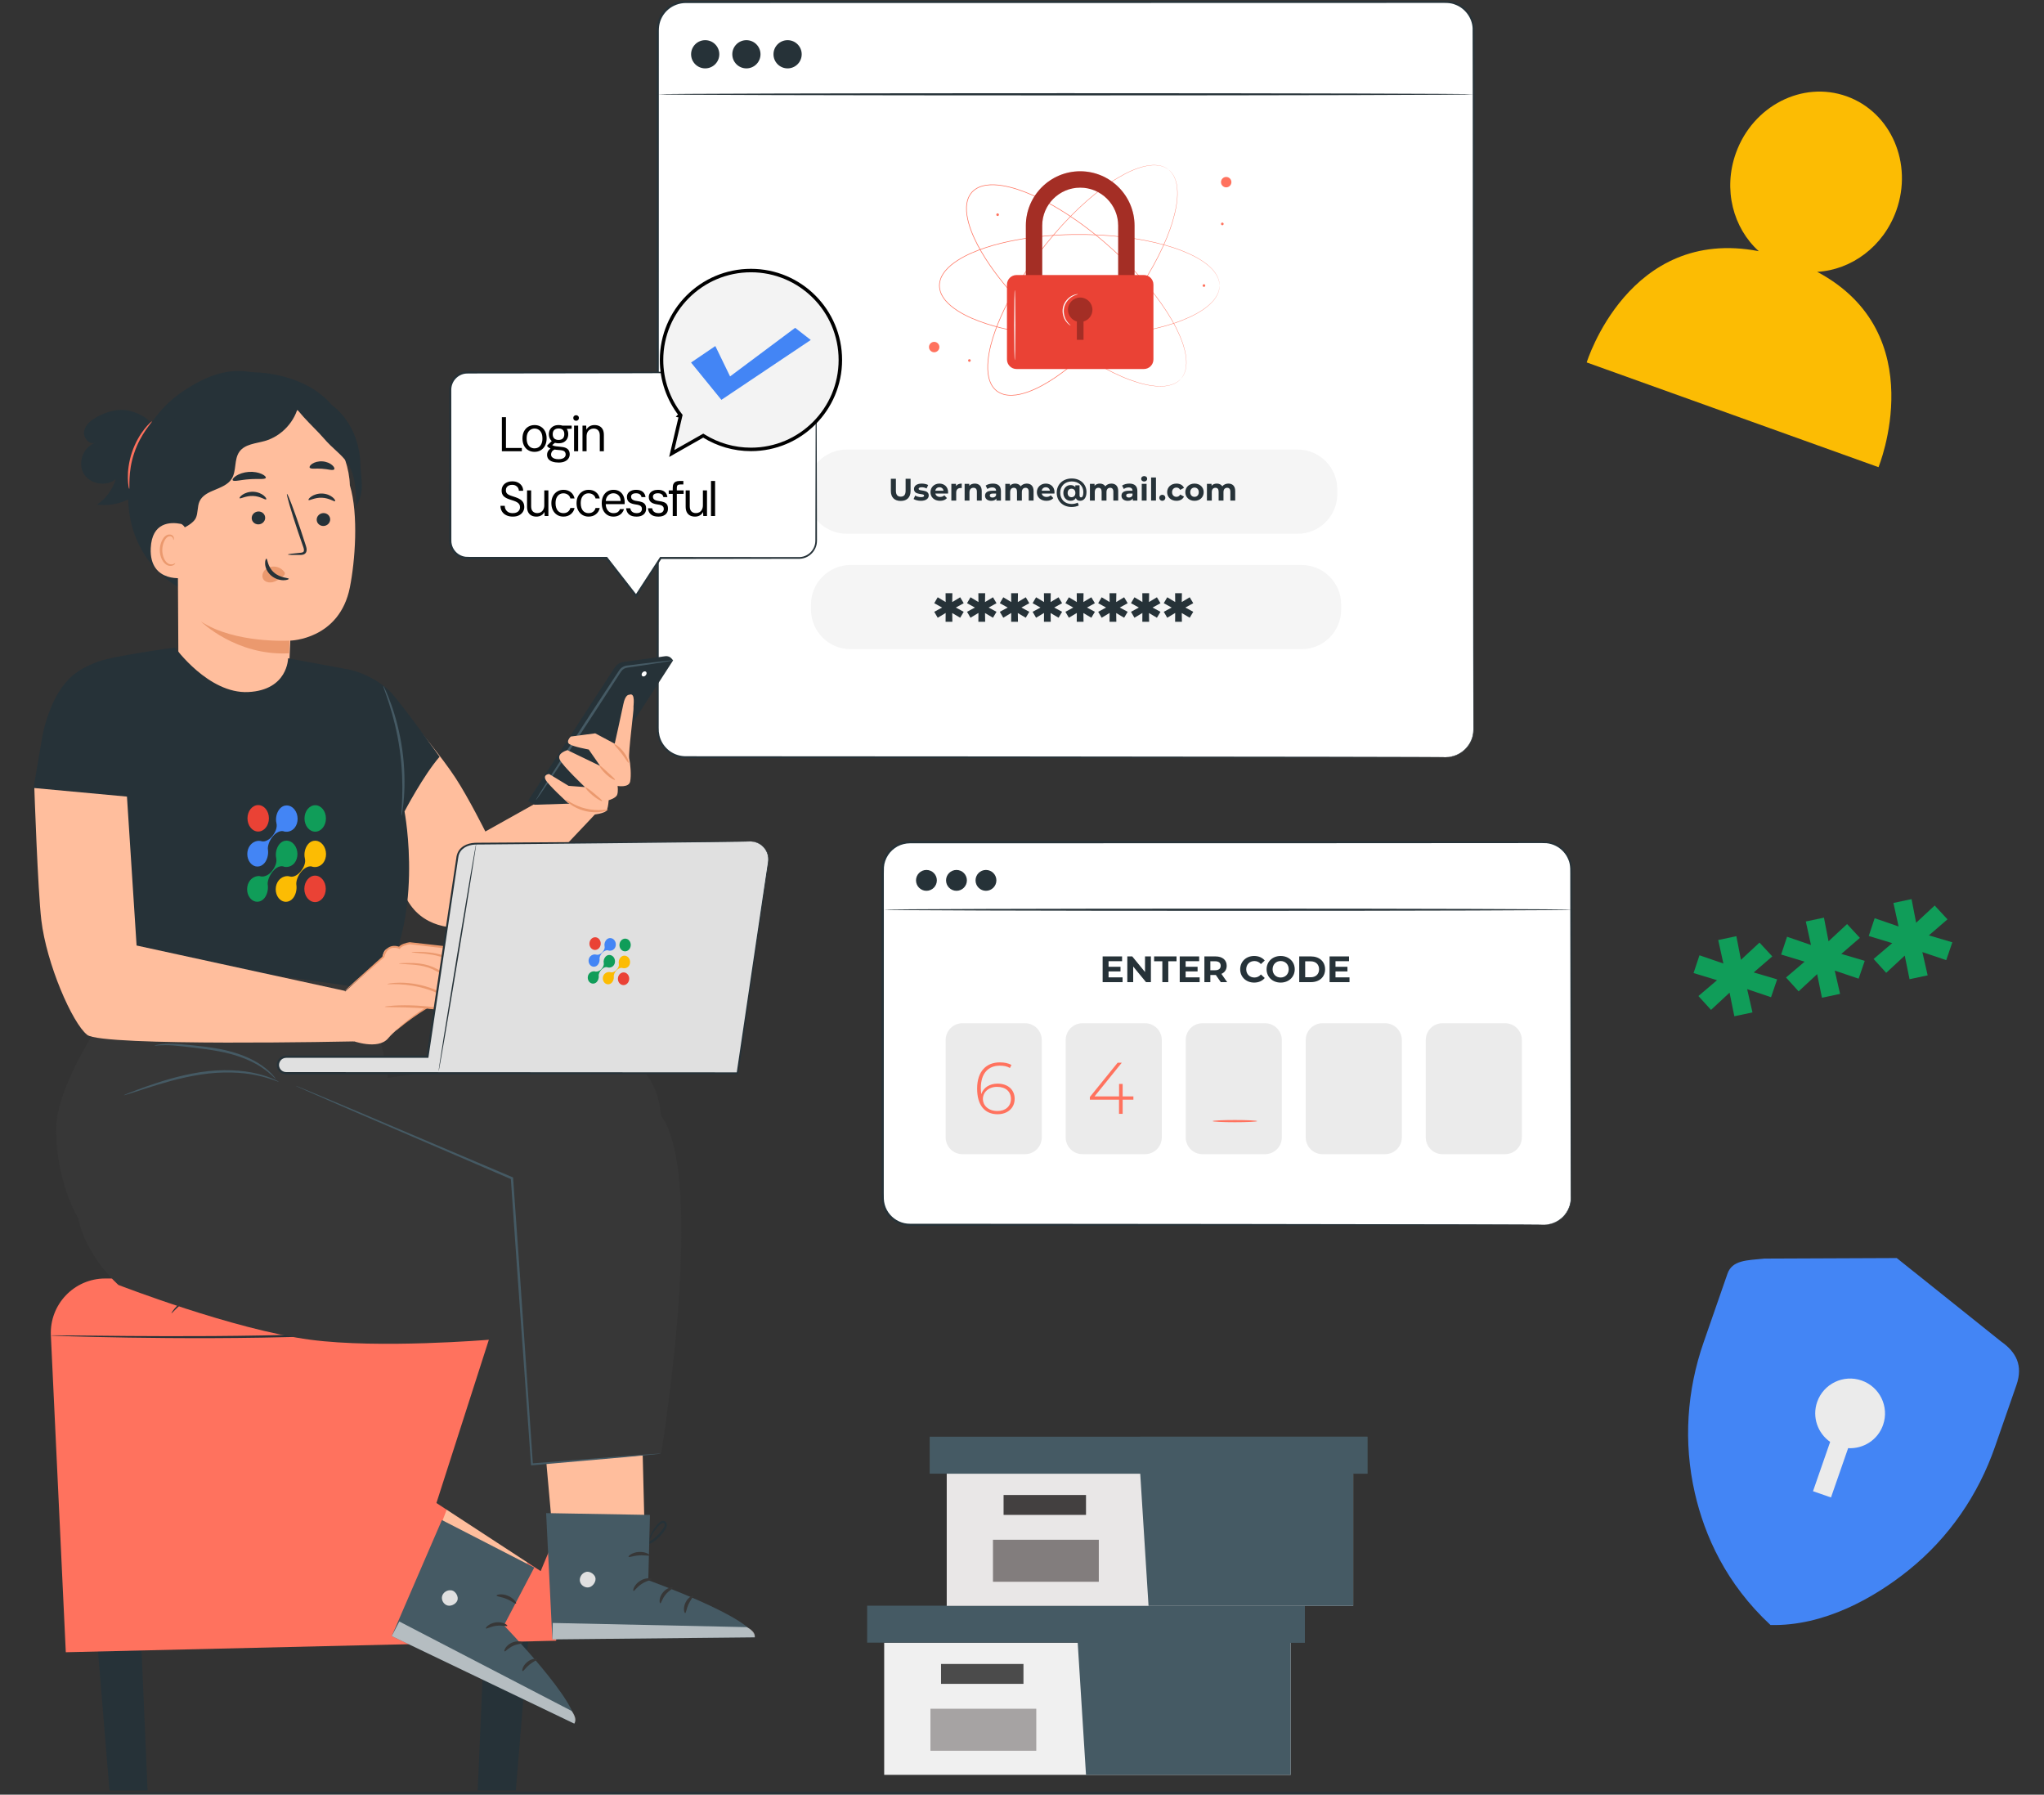 <svg width="442" height="388" viewBox="0 0 442 388" fill="none" xmlns="http://www.w3.org/2000/svg">
<rect x="0" y="0" width="442" height="388" fill="#333333" stroke="none"/>
<path d="M392.959 58.773C400.339 58.35 407.253 53.338 410.052 45.543C413.712 35.327 408.917 24.259 399.339 20.824C389.766 17.388 379.034 22.883 375.373 33.098C372.553 40.968 374.783 49.302 380.325 54.305C352.173 48.879 343.112 78.357 343.112 78.357L406.212 101.001C406.212 101.001 418.038 72.144 392.959 58.773Z" fill="#FCBC03"/>
<path d="M432.74 290.045L410.158 271.988L381.538 272.107C377.757 272.49 374.586 272.403 373.548 275.389L368.38 290.257C364.79 300.581 363.981 311.768 366.492 322.765C368.606 332.02 373.25 342.407 382.857 351.323C394.438 351.612 405.308 345.43 412.706 339.482C421.499 332.415 427.802 323.138 431.391 312.813L436.04 299.442C437.521 295.185 435.953 292.309 432.74 290.045Z" fill="#4385F5"/>
<path d="M407.202 308.066C408.571 304.129 406.488 299.828 402.551 298.459C398.615 297.09 394.313 299.173 392.944 303.11C391.811 306.368 393.065 309.85 395.755 311.738L392.049 322.397L395.939 323.749L399.644 313.09C402.926 313.278 406.069 311.325 407.202 308.066Z" fill="#EBEBEB"/>
<path d="M379.225 210.239L384.295 211.738L382.973 215.593L377.809 213.851L378.961 218.883L375.039 219.712L374.003 214.612L369.996 218.338L367.269 215.34L371.296 211.916L366.218 210.375L367.498 206.529L372.671 208.313L371.552 203.23L375.475 202.4L376.468 207.51L380.475 203.784L383.244 206.773L379.225 210.239Z" fill="#109D59"/>
<path d="M398.167 206.232L403.236 207.732L401.915 211.586L396.751 209.844L397.903 214.876L393.981 215.706L392.945 210.605L388.938 214.331L386.21 211.333L390.238 207.909L385.16 206.368L386.44 202.522L391.612 204.306L390.494 199.223L394.416 198.394L395.409 203.503L399.417 199.777L402.186 202.766L398.167 206.232Z" fill="#109D59"/>
<path d="M417.109 202.225L422.179 203.725L420.857 207.579L415.694 205.838L416.845 210.869L412.923 211.699L411.888 206.599L407.88 210.324L405.153 207.326L409.181 203.902L404.102 202.361L405.382 198.516L410.555 200.299L409.437 195.216L413.359 194.387L414.352 199.496L418.359 195.77L421.128 198.759L417.109 202.225Z" fill="#109D59"/>
<path d="M191.201 355.137V383.718H232.997H279.095V355.137H191.201Z" fill="#F0F0F0"/>
<path d="M187.513 347.146V355.137H282.169V347.146H232.997H187.513Z" fill="#455A64"/>
<path d="M234.84 383.718H279.095V355.137H282.169V347.146H232.997V354.398L234.84 383.718Z" fill="#455A64"/>
<path d="M221.317 359.746H203.493V364.048H221.317V359.746Z" fill="#4B4B4B"/>
<path d="M224.087 369.427H201.2V378.512H224.087V369.427Z" fill="#A6A3A3"/>
<path d="M204.724 318.605V347.187H246.519H292.618V318.605H204.724Z" fill="#E9E7E7"/>
<path d="M201.036 310.614V318.604H295.691V310.614H246.519H201.036Z" fill="#455A64"/>
<path d="M248.363 347.186H292.617V318.604H295.691V310.614H246.519V317.866L248.363 347.186Z" fill="#455A64"/>
<path d="M234.841 323.216H217.017V327.518H234.841V323.216Z" fill="#434040"/>
<path d="M237.61 332.892H214.723V341.977H237.61V332.892Z" fill="#827D7D"/>
<path d="M393.93 387.659C393.93 387.792 305.739 387.898 196.974 387.898C88.172 387.898 0 387.791 0 387.659C0 387.528 88.172 387.42 196.974 387.42C305.739 387.42 393.93 387.527 393.93 387.659Z" fill="#263238"/>
<path d="M312.629 163.706H148.266C144.933 163.706 142.229 161.004 142.229 157.671V6.453C142.229 3.119 144.932 0.416 148.266 0.416H312.629C315.962 0.416 318.664 3.118 318.664 6.453V157.67C318.665 161.003 315.962 163.706 312.629 163.706Z" fill="white"/>
<path d="M312.629 163.706C312.629 163.706 312.775 163.69 313.063 163.672C313.35 163.652 313.78 163.592 314.326 163.434C314.866 163.265 315.529 162.987 316.202 162.481C316.87 161.978 317.564 161.248 318.031 160.241C318.552 159.247 318.658 157.99 318.606 156.616C318.602 155.241 318.598 153.736 318.595 152.108C318.588 148.849 318.581 145.089 318.572 140.858C318.554 123.922 318.528 99.428 318.496 69.162C318.487 54.027 318.478 37.449 318.467 19.653C318.458 15.208 318.45 10.686 318.442 6.093C318.335 3.865 316.798 1.767 314.665 0.998C313.609 0.558 312.453 0.629 311.269 0.626C310.093 0.627 308.911 0.627 307.727 0.628C298.247 0.631 288.491 0.634 278.485 0.638C238.464 0.643 194.466 0.65 148.283 0.657C146.893 0.659 145.519 1.167 144.475 2.077C143.422 2.976 142.718 4.266 142.535 5.632C142.44 6.304 142.478 7.029 142.47 7.746V9.893C142.47 11.324 142.47 12.752 142.47 14.177C142.47 19.88 142.469 25.545 142.469 31.17C142.468 42.418 142.466 53.501 142.465 64.391C142.46 86.171 142.456 107.18 142.451 127.193C142.448 137.2 142.445 146.958 142.441 156.439C142.446 157.028 142.426 157.634 142.467 158.194C142.529 158.759 142.644 159.321 142.864 159.847C143.289 160.901 144.027 161.817 144.952 162.462C145.88 163.102 146.988 163.467 148.109 163.492C149.266 163.495 150.418 163.499 151.566 163.501C156.164 163.503 160.69 163.506 165.14 163.508C182.938 163.518 199.516 163.528 214.652 163.537C244.917 163.569 269.41 163.595 286.343 163.614C294.803 163.633 301.372 163.649 305.835 163.659C308.058 163.669 309.755 163.677 310.903 163.683C312.043 163.689 312.629 163.706 312.629 163.706C312.629 163.706 312.043 163.722 310.902 163.73C309.753 163.736 308.057 163.743 305.833 163.754C301.371 163.765 294.801 163.78 286.341 163.799C269.408 163.818 244.916 163.844 214.65 163.876C199.514 163.885 182.936 163.894 165.138 163.905C160.689 163.907 156.163 163.91 151.564 163.912C150.413 163.91 149.256 163.907 148.096 163.905C146.897 163.88 145.708 163.489 144.713 162.804C143.721 162.114 142.929 161.134 142.473 160.004C142.239 159.441 142.113 158.838 142.046 158.232C142.001 157.613 142.023 157.036 142.018 156.44C142.014 146.959 142.011 137.201 142.008 127.194C142.003 107.181 141.999 86.171 141.994 64.392C141.993 53.501 141.991 42.418 141.99 31.171C141.99 25.547 141.989 19.881 141.989 14.178C141.989 12.752 141.989 11.324 141.989 9.894V7.747C141.999 7.034 141.956 6.317 142.059 5.566C142.258 4.086 143.021 2.689 144.159 1.716C145.288 0.732 146.78 0.18 148.281 0.18C194.464 0.186 238.463 0.193 278.484 0.198C288.489 0.202 298.246 0.205 307.725 0.208C308.91 0.208 310.091 0.209 311.267 0.209C312.418 0.213 313.674 0.137 314.808 0.61C317.093 1.437 318.736 3.683 318.849 6.07C318.854 10.672 318.858 15.201 318.862 19.655C318.851 37.451 318.842 54.029 318.833 69.164C318.801 99.43 318.775 123.924 318.757 140.86C318.748 145.091 318.741 148.851 318.734 152.11C318.73 153.738 318.726 155.243 318.723 156.618C318.768 157.981 318.653 159.285 318.115 160.286C317.634 161.305 316.925 162.039 316.244 162.542C315.557 163.048 314.885 163.32 314.337 163.484C313.784 163.636 313.351 163.687 313.062 163.698C312.775 163.707 312.629 163.706 312.629 163.706Z" fill="#263238"/>
<path d="M155.544 11.734C155.544 13.418 154.179 14.784 152.494 14.784C150.809 14.784 149.444 13.418 149.444 11.734C149.444 10.049 150.809 8.684 152.494 8.684C154.179 8.684 155.544 10.049 155.544 11.734Z" fill="#263238"/>
<path d="M161.404 14.784C163.088 14.784 164.454 13.418 164.454 11.734C164.454 10.049 163.088 8.684 161.404 8.684C159.719 8.684 158.354 10.049 158.354 11.734C158.354 13.418 159.719 14.784 161.404 14.784Z" fill="#263238"/>
<path d="M170.312 14.784C171.996 14.784 173.362 13.418 173.362 11.734C173.362 10.049 171.996 8.684 170.312 8.684C168.627 8.684 167.262 10.049 167.262 11.734C167.262 13.418 168.627 14.784 170.312 14.784Z" fill="#263238"/>
<path d="M318.665 20.387C318.665 20.519 279.165 20.626 230.452 20.626C181.721 20.626 142.229 20.518 142.229 20.387C142.229 20.255 181.72 20.148 230.452 20.148C279.165 20.148 318.665 20.255 318.665 20.387Z" fill="#263238"/>
<path d="M255.369 81.898C255.369 81.898 255.439 81.801 255.58 81.615C255.616 81.568 255.655 81.516 255.698 81.459C255.739 81.399 255.775 81.327 255.818 81.252C255.904 81.103 256.01 80.931 256.087 80.716C256.128 80.61 256.179 80.501 256.221 80.38C256.255 80.258 256.29 80.129 256.328 79.993C256.371 79.859 256.394 79.714 256.417 79.562C256.436 79.41 256.478 79.254 256.483 79.088C256.555 78.425 256.511 77.652 256.378 76.798C256.114 75.086 255.388 73.07 254.277 70.879C253.167 68.683 251.64 66.321 249.763 63.859C247.885 61.396 245.627 58.853 243.032 56.298C240.434 53.747 237.492 51.184 234.196 48.755C232.546 47.543 230.806 46.367 228.972 45.26C227.14 44.149 225.208 43.114 223.17 42.217C221.132 41.331 218.982 40.559 216.714 40.193C215.584 40.019 214.418 39.934 213.271 40.108C212.698 40.197 212.137 40.352 211.607 40.59C211.086 40.843 210.607 41.182 210.211 41.61C209.831 42.051 209.547 42.566 209.353 43.111C209.177 43.664 209.084 44.24 209.062 44.819C209.019 45.978 209.235 47.128 209.537 48.231C210.158 50.443 211.17 52.492 212.282 54.417C213.405 56.34 214.654 58.142 215.965 59.836C217.274 61.533 218.64 63.128 220.033 64.629C222.822 67.629 225.703 70.26 228.533 72.551C231.366 74.839 234.151 76.793 236.812 78.378C239.472 79.963 241.992 81.211 244.299 82.064C246.602 82.919 248.688 83.41 250.419 83.478C251.282 83.512 252.055 83.468 252.704 83.322C252.869 83.298 253.02 83.239 253.168 83.202C253.316 83.163 253.458 83.123 253.586 83.064C253.716 83.012 253.84 82.962 253.958 82.914C254.072 82.858 254.176 82.796 254.276 82.743C254.481 82.643 254.639 82.518 254.778 82.415C254.847 82.364 254.915 82.32 254.97 82.273C255.022 82.223 255.069 82.177 255.111 82.137C255.28 81.979 255.369 81.898 255.369 81.898C255.369 81.898 255.287 81.985 255.121 82.15C255.079 82.192 255.032 82.238 254.981 82.289C254.926 82.337 254.859 82.382 254.791 82.435C254.652 82.539 254.495 82.667 254.29 82.77C254.189 82.825 254.086 82.888 253.971 82.945C253.853 82.993 253.729 83.045 253.598 83.098C253.469 83.158 253.327 83.198 253.178 83.24C253.029 83.278 252.877 83.338 252.712 83.363C252.059 83.515 251.282 83.564 250.415 83.533C248.676 83.474 246.583 82.988 244.272 82.138C241.956 81.29 239.428 80.045 236.761 78.464C234.093 76.881 231.302 74.93 228.462 72.642C225.624 70.352 222.736 67.721 219.941 64.718C218.545 63.216 217.175 61.618 215.861 59.919C214.545 58.221 213.293 56.415 212.165 54.487C211.048 52.556 210.031 50.5 209.404 48.27C209.101 47.157 208.881 45.996 208.925 44.816C208.947 44.228 209.042 43.639 209.222 43.071C209.421 42.509 209.715 41.979 210.107 41.522C210.517 41.079 211.012 40.729 211.547 40.468C212.091 40.223 212.665 40.065 213.248 39.975C214.414 39.798 215.592 39.885 216.732 40.06C219.018 40.429 221.176 41.206 223.221 42.096C225.264 42.996 227.201 44.035 229.037 45.149C230.874 46.26 232.617 47.439 234.267 48.655C237.568 51.091 240.51 53.66 243.109 56.218C245.704 58.78 247.961 61.33 249.837 63.801C251.713 66.27 253.237 68.641 254.343 70.844C255.451 73.044 256.171 75.069 256.429 76.79C256.558 77.647 256.598 78.425 256.522 79.091C256.516 79.259 256.473 79.416 256.453 79.569C256.429 79.721 256.404 79.867 256.36 80.002C256.321 80.138 256.285 80.267 256.25 80.39C256.206 80.51 256.155 80.62 256.112 80.726C256.032 80.942 255.924 81.113 255.836 81.263C255.79 81.337 255.754 81.408 255.712 81.468C255.667 81.525 255.627 81.576 255.59 81.622C255.446 81.806 255.369 81.898 255.369 81.898Z" fill="#FF725E"/>
<path d="M263.722 61.739C263.722 61.739 263.709 61.619 263.691 61.387C263.686 61.329 263.682 61.263 263.675 61.191C263.665 61.119 263.645 61.041 263.627 60.957C263.59 60.788 263.557 60.59 263.47 60.378C263.43 60.271 263.394 60.156 263.347 60.039C263.291 59.925 263.231 59.805 263.169 59.679C263.112 59.55 263.033 59.427 262.949 59.298C262.863 59.172 262.79 59.027 262.682 58.9C262.295 58.358 261.748 57.81 261.08 57.262C259.744 56.16 257.86 55.139 255.572 54.244C253.282 53.344 250.57 52.598 247.53 52.01C244.489 51.422 241.111 51.026 237.474 50.848C233.837 50.674 229.936 50.719 225.859 51.102C223.821 51.295 221.74 51.575 219.634 51.97C217.527 52.361 215.397 52.876 213.278 53.562C211.168 54.258 209.05 55.112 207.114 56.349C206.154 56.971 205.228 57.685 204.489 58.578C204.121 59.024 203.805 59.514 203.568 60.044C203.349 60.581 203.216 61.152 203.206 61.735C203.216 62.319 203.347 62.891 203.566 63.427C203.803 63.957 204.117 64.449 204.486 64.895C205.225 65.789 206.151 66.502 207.111 67.125C209.047 68.363 211.166 69.219 213.277 69.914C215.395 70.601 217.527 71.115 219.633 71.507C221.739 71.901 223.821 72.182 225.859 72.375C229.937 72.757 233.838 72.803 237.475 72.628C241.112 72.45 244.491 72.054 247.532 71.466C250.571 70.878 253.283 70.132 255.573 69.232C257.86 68.337 259.744 67.316 261.08 66.214C261.748 65.666 262.294 65.118 262.681 64.577C262.789 64.449 262.862 64.305 262.948 64.178C263.032 64.049 263.112 63.926 263.168 63.797C263.231 63.671 263.29 63.552 263.346 63.438C263.394 63.32 263.429 63.205 263.469 63.098C263.556 62.886 263.59 62.688 263.626 62.519C263.643 62.435 263.664 62.357 263.674 62.285C263.68 62.214 263.685 62.148 263.69 62.09C263.709 61.859 263.722 61.739 263.722 61.739C263.722 61.739 263.718 61.859 263.705 62.092C263.701 62.151 263.697 62.217 263.693 62.289C263.683 62.361 263.664 62.439 263.648 62.525C263.614 62.695 263.582 62.895 263.498 63.108C263.459 63.216 263.424 63.332 263.377 63.45C263.321 63.565 263.263 63.687 263.201 63.814C263.145 63.944 263.066 64.069 262.982 64.198C262.896 64.326 262.823 64.472 262.716 64.6C262.33 65.148 261.782 65.702 261.115 66.256C259.778 67.368 257.892 68.4 255.601 69.304C253.309 70.213 250.593 70.967 247.55 71.561C244.506 72.156 241.123 72.558 237.482 72.742C233.84 72.921 229.933 72.88 225.848 72.501C223.806 72.308 221.72 72.028 219.61 71.635C217.498 71.244 215.362 70.729 213.236 70.041C211.118 69.344 208.99 68.486 207.038 67.239C206.071 66.611 205.135 65.891 204.382 64.982C204.007 64.528 203.685 64.025 203.442 63.482C203.216 62.93 203.081 62.339 203.071 61.736C203.081 61.133 203.218 60.543 203.443 59.992C203.686 59.448 204.009 58.947 204.385 58.492C205.138 57.584 206.074 56.863 207.042 56.237C208.994 54.991 211.121 54.133 213.239 53.437C215.364 52.749 217.5 52.234 219.611 51.844C221.722 51.45 223.807 51.171 225.849 50.978C229.933 50.599 233.84 50.558 237.482 50.737C241.123 50.921 244.506 51.322 247.55 51.917C250.593 52.511 253.309 53.265 255.601 54.174C257.892 55.078 259.778 56.109 261.115 57.222C261.782 57.776 262.33 58.33 262.716 58.877C262.823 59.006 262.896 59.152 262.982 59.279C263.066 59.409 263.145 59.534 263.201 59.665C263.263 59.792 263.322 59.913 263.377 60.029C263.424 60.147 263.46 60.263 263.498 60.371C263.582 60.584 263.614 60.784 263.648 60.954C263.664 61.04 263.684 61.117 263.693 61.19C263.697 61.262 263.701 61.328 263.705 61.387C263.718 61.619 263.722 61.739 263.722 61.739Z" fill="#FF725E"/>
<path d="M252.655 36.642C252.655 36.642 252.553 36.579 252.358 36.451C252.309 36.419 252.254 36.383 252.194 36.343C252.132 36.307 252.058 36.276 251.981 36.238C251.825 36.164 251.648 36.069 251.427 36.007C251.318 35.973 251.205 35.931 251.083 35.897C250.958 35.872 250.827 35.845 250.689 35.817C250.553 35.783 250.406 35.77 250.253 35.758C250.1 35.749 249.941 35.718 249.774 35.725C249.108 35.699 248.34 35.796 247.498 35.987C245.809 36.369 243.847 37.232 241.737 38.492C239.623 39.749 237.371 41.437 235.045 43.478C232.717 45.521 230.335 47.949 227.966 50.714C225.6 53.482 223.246 56.593 221.05 60.05C219.954 61.778 218.9 63.596 217.922 65.502C216.941 67.407 216.042 69.405 215.287 71.5C214.544 73.594 213.922 75.792 213.713 78.08C213.617 79.22 213.613 80.388 213.866 81.52C213.993 82.084 214.187 82.634 214.461 83.146C214.75 83.648 215.121 84.103 215.575 84.468C216.043 84.817 216.574 85.064 217.133 85.221C217.697 85.358 218.277 85.411 218.856 85.393C220.015 85.356 221.147 85.061 222.227 84.684C224.391 83.912 226.366 82.761 228.209 81.52C230.05 80.267 231.762 78.898 233.362 77.472C234.964 76.049 236.461 74.576 237.863 73.084C240.663 70.095 243.09 67.04 245.18 64.057C247.268 61.074 249.024 58.161 250.423 55.398C251.821 52.635 252.893 50.034 253.584 47.673C254.278 45.317 254.625 43.202 254.574 41.471C254.549 40.608 254.451 39.84 254.26 39.202C254.225 39.039 254.156 38.893 254.109 38.747C254.059 38.602 254.01 38.464 253.943 38.34C253.882 38.214 253.824 38.093 253.768 37.979C253.704 37.87 253.635 37.77 253.575 37.673C253.461 37.476 253.325 37.328 253.214 37.195C253.158 37.13 253.109 37.066 253.058 37.015C253.005 36.966 252.956 36.922 252.913 36.883C252.742 36.725 252.655 36.642 252.655 36.642C252.655 36.642 252.747 36.718 252.924 36.872C252.968 36.911 253.018 36.954 253.072 37.002C253.123 37.053 253.173 37.116 253.23 37.181C253.343 37.313 253.482 37.46 253.599 37.658C253.661 37.755 253.731 37.853 253.796 37.963C253.853 38.078 253.913 38.199 253.976 38.325C254.044 38.449 254.094 38.588 254.146 38.733C254.194 38.88 254.264 39.026 254.301 39.19C254.497 39.831 254.599 40.602 254.629 41.469C254.689 43.208 254.348 45.33 253.66 47.694C252.974 50.063 251.906 52.67 250.511 55.441C249.116 58.211 247.362 61.131 245.275 64.122C243.185 67.11 240.759 70.172 237.957 73.168C236.553 74.664 235.055 76.141 233.45 77.568C231.847 78.998 230.132 80.372 228.285 81.629C226.436 82.876 224.455 84.033 222.273 84.811C221.184 85.191 220.041 85.49 218.862 85.528C218.273 85.546 217.678 85.492 217.1 85.351C216.526 85.191 215.976 84.936 215.493 84.575C215.023 84.198 214.64 83.727 214.343 83.211C214.062 82.686 213.864 82.124 213.734 81.549C213.477 80.397 213.483 79.216 213.579 78.067C213.79 75.761 214.416 73.555 215.163 71.454C215.921 69.353 216.824 67.35 217.808 65.441C218.79 63.531 219.847 61.712 220.946 59.981C223.148 56.521 225.509 53.408 227.882 50.64C230.259 47.874 232.648 45.447 234.984 43.405C237.318 41.364 239.578 39.679 241.7 38.425C243.819 37.168 245.789 36.31 247.488 35.934C248.334 35.747 249.107 35.653 249.777 35.683C249.945 35.678 250.104 35.709 250.258 35.719C250.412 35.733 250.559 35.747 250.696 35.782C250.834 35.811 250.966 35.839 251.091 35.865C251.213 35.901 251.327 35.945 251.436 35.98C251.657 36.043 251.834 36.141 251.99 36.218C252.067 36.258 252.141 36.29 252.203 36.327C252.263 36.368 252.317 36.405 252.366 36.438C252.559 36.571 252.655 36.642 252.655 36.642Z" fill="#FF725E"/>
<path d="M202.807 74.239C203.247 74.679 203.247 75.391 202.807 75.83C202.368 76.269 201.655 76.269 201.216 75.83C200.777 75.391 200.777 74.678 201.216 74.239C201.656 73.8 202.368 73.8 202.807 74.239Z" fill="#FF725E"/>
<path d="M266.282 39.379C266.282 40 265.779 40.505 265.157 40.505C264.536 40.505 264.032 40.001 264.032 39.379C264.032 38.758 264.535 38.254 265.157 38.254C265.778 38.254 266.282 38.758 266.282 39.379Z" fill="#FF725E"/>
<path d="M209.914 77.94C209.914 78.099 209.785 78.227 209.627 78.227C209.468 78.227 209.34 78.099 209.34 77.94C209.34 77.781 209.468 77.653 209.627 77.653C209.785 77.653 209.914 77.781 209.914 77.94Z" fill="#FF725E"/>
<path d="M216.016 46.416C216.016 46.574 215.888 46.702 215.729 46.702C215.57 46.702 215.442 46.574 215.442 46.416C215.442 46.257 215.57 46.129 215.729 46.129C215.888 46.129 216.016 46.257 216.016 46.416Z" fill="#FF725E"/>
<path d="M260.632 61.739C260.632 61.897 260.504 62.025 260.346 62.025C260.187 62.025 260.059 61.897 260.059 61.739C260.059 61.58 260.187 61.452 260.346 61.452C260.504 61.453 260.632 61.581 260.632 61.739Z" fill="#FF725E"/>
<path d="M264.605 48.409C264.605 48.567 264.477 48.695 264.318 48.695C264.16 48.695 264.032 48.567 264.032 48.409C264.032 48.25 264.16 48.122 264.318 48.122C264.477 48.122 264.605 48.25 264.605 48.409Z" fill="#FF725E"/>
<path d="M245.336 68.024H241.8V48.78C241.8 44.25 238.115 40.565 233.585 40.565C229.055 40.565 225.37 44.25 225.37 48.78V68.024H221.834V48.78C221.834 42.301 227.106 37.029 233.584 37.029C240.063 37.029 245.335 42.301 245.335 48.78V68.024H245.336Z" fill="#EA4235"/>
<g opacity="0.3">
<path d="M245.336 68.024H241.8V48.78C241.8 44.25 238.115 40.565 233.585 40.565C229.055 40.565 225.37 44.25 225.37 48.78V68.024H221.834V48.78C221.834 42.301 227.106 37.029 233.584 37.029C240.063 37.029 245.335 42.301 245.335 48.78V68.024H245.336Z" fill="black"/>
</g>
<path d="M247.348 79.781H219.822C218.677 79.781 217.75 78.854 217.75 77.709V61.535C217.75 60.39 218.677 59.463 219.822 59.463H247.348C248.492 59.463 249.42 60.39 249.42 61.535V77.709C249.42 78.853 248.492 79.781 247.348 79.781Z" fill="#EA4235"/>
<g opacity="0.3">
<path d="M236.232 66.974C236.232 65.512 235.047 64.327 233.585 64.327C232.123 64.327 230.938 65.512 230.938 66.974C230.938 68.184 231.754 69.194 232.863 69.509V73.466H234.307V69.509C235.416 69.194 236.232 68.184 236.232 66.974Z" fill="black"/>
</g>
<path d="M219.439 77.853C219.367 77.853 219.308 74.465 219.308 70.286C219.308 66.106 219.367 62.718 219.439 62.718C219.512 62.718 219.571 66.106 219.571 70.286C219.57 74.465 219.511 77.853 219.439 77.853Z" fill="#FAFAFA"/>
<path d="M231.512 70.367C231.504 70.379 231.388 70.325 231.202 70.191C231.015 70.057 230.767 69.828 230.519 69.495C230.025 68.847 229.574 67.671 229.867 66.402C230.174 65.135 231.105 64.286 231.837 63.928C232.207 63.742 232.532 63.649 232.759 63.613C232.986 63.576 233.113 63.58 233.115 63.594C233.126 63.644 232.613 63.692 231.926 64.091C231.25 64.473 230.406 65.291 230.123 66.462C229.851 67.634 230.239 68.744 230.672 69.388C231.107 70.055 231.544 70.327 231.512 70.367Z" fill="#FAFAFA"/>
<path d="M280.605 115.396H183.093C178.358 115.396 174.521 111.558 174.521 106.823V105.768C174.521 101.033 178.358 97.195 183.093 97.195H280.605C285.34 97.195 289.178 101.033 289.178 105.768V106.823C289.178 111.557 285.34 115.396 280.605 115.396Z" fill="#F5F5F5"/>
<path d="M281.449 140.352H183.937C179.202 140.352 175.364 136.514 175.364 131.779V130.724C175.364 125.989 179.202 122.151 183.937 122.151H281.449C286.184 122.151 290.022 125.989 290.022 130.724V131.779C290.022 136.514 286.183 140.352 281.449 140.352Z" fill="#F5F5F5"/>
<path d="M192.642 106.151V103.515H193.732V106.11C193.732 107.005 194.122 107.374 194.781 107.374C195.447 107.374 195.831 107.005 195.831 106.11V103.515H196.906V106.151C196.906 107.535 196.113 108.303 194.775 108.303C193.436 108.303 192.642 107.536 192.642 106.151Z" fill="#263238"/>
<path d="M197.559 107.886L197.908 107.133C198.231 107.341 198.722 107.482 199.165 107.482C199.649 107.482 199.831 107.354 199.831 107.153C199.831 106.561 197.646 107.167 197.646 105.72C197.646 105.034 198.265 104.55 199.321 104.55C199.817 104.55 200.369 104.664 200.713 104.866L200.363 105.613C200.006 105.411 199.65 105.344 199.321 105.344C198.849 105.344 198.648 105.492 198.648 105.681C198.648 106.299 200.834 105.701 200.834 107.126C200.834 107.799 200.208 108.276 199.126 108.276C198.513 108.276 197.894 108.108 197.559 107.886Z" fill="#263238"/>
<path d="M205.003 106.709H202.266C202.366 107.16 202.749 107.435 203.301 107.435C203.684 107.435 203.961 107.321 204.209 107.086L204.767 107.691C204.431 108.075 203.926 108.276 203.273 108.276C202.023 108.276 201.208 107.49 201.208 106.413C201.208 105.33 202.036 104.551 203.14 104.551C204.202 104.551 205.022 105.264 205.022 106.427C205.023 106.508 205.009 106.622 205.003 106.709ZM202.253 106.097H204.035C203.961 105.64 203.618 105.344 203.147 105.344C202.67 105.344 202.326 105.633 202.253 106.097Z" fill="#263238"/>
<path d="M207.97 104.551V105.52C207.881 105.513 207.815 105.506 207.734 105.506C207.155 105.506 206.772 105.821 206.772 106.514V108.222H205.723V104.604H206.725V105.082C206.98 104.732 207.41 104.551 207.97 104.551Z" fill="#263238"/>
<path d="M212.293 106.151V108.222H211.244V106.312C211.244 105.727 210.975 105.458 210.511 105.458C210.007 105.458 209.643 105.767 209.643 106.433V108.222H208.594V104.604H209.596V105.027C209.879 104.718 210.303 104.55 210.793 104.55C211.648 104.551 212.293 105.049 212.293 106.151Z" fill="#263238"/>
<path d="M216.443 106.158V108.223H215.462V107.772C215.267 108.101 214.89 108.276 214.358 108.276C213.511 108.276 213.007 107.805 213.007 107.18C213.007 106.542 213.457 106.097 214.56 106.097H215.394C215.394 105.647 215.124 105.384 214.56 105.384C214.176 105.384 213.78 105.512 213.517 105.721L213.141 104.988C213.538 104.705 214.122 104.551 214.701 104.551C215.803 104.551 216.443 105.061 216.443 106.158ZM215.394 107.079V106.709H214.674C214.184 106.709 214.029 106.891 214.029 107.133C214.029 107.395 214.251 107.57 214.621 107.57C214.969 107.57 215.272 107.409 215.394 107.079Z" fill="#263238"/>
<path d="M223.503 106.151V108.222H222.454V106.312C222.454 105.727 222.192 105.458 221.768 105.458C221.297 105.458 220.968 105.761 220.968 106.406V108.222H219.919V106.312C219.919 105.727 219.669 105.458 219.233 105.458C218.768 105.458 218.439 105.761 218.439 106.406V108.222H217.39V104.604H218.392V105.021C218.661 104.712 219.064 104.55 219.528 104.55C220.033 104.55 220.463 104.745 220.719 105.141C221.008 104.772 221.478 104.55 222.024 104.55C222.885 104.551 223.503 105.049 223.503 106.151Z" fill="#263238"/>
<path d="M228.01 106.709H225.273C225.373 107.16 225.756 107.435 226.308 107.435C226.691 107.435 226.967 107.321 227.216 107.086L227.773 107.691C227.438 108.075 226.932 108.276 226.28 108.276C225.03 108.276 224.216 107.49 224.216 106.413C224.216 105.33 225.043 104.551 226.147 104.551C227.208 104.551 228.029 105.264 228.029 106.427C228.029 106.508 228.016 106.622 228.01 106.709ZM225.26 106.097H227.041C226.967 105.64 226.624 105.344 226.153 105.344C225.676 105.344 225.333 105.633 225.26 106.097Z" fill="#263238"/>
<path d="M234.943 106.381C234.943 107.584 234.392 108.27 233.565 108.27C233.107 108.27 232.784 108.069 232.644 107.685C232.408 108.063 232.024 108.27 231.493 108.27C230.626 108.27 229.939 107.584 229.939 106.569C229.939 105.56 230.618 104.874 231.493 104.874C231.937 104.874 232.287 105.029 232.53 105.318V104.92H233.443V107.099C233.443 107.422 233.585 107.53 233.767 107.53C234.076 107.53 234.265 107.174 234.265 106.393C234.265 105.029 233.255 104.087 231.762 104.087C230.262 104.087 229.26 105.109 229.26 106.515C229.26 107.948 230.242 108.963 231.735 108.963C232.16 108.963 232.636 108.876 233.06 108.667L233.275 109.285C232.865 109.494 232.266 109.608 231.735 109.608C229.791 109.608 228.507 108.29 228.507 106.515C228.507 104.759 229.804 103.448 231.761 103.448C233.652 103.448 234.943 104.692 234.943 106.381ZM232.543 106.569C232.543 105.984 232.186 105.655 231.702 105.655C231.212 105.655 230.869 105.998 230.869 106.569C230.869 107.147 231.212 107.497 231.702 107.497C232.186 107.497 232.543 107.161 232.543 106.569Z" fill="#263238"/>
<path d="M241.803 106.151V108.222H240.754V106.312C240.754 105.727 240.491 105.458 240.067 105.458C239.596 105.458 239.268 105.761 239.268 106.406V108.222H238.218V106.312C238.218 105.727 237.969 105.458 237.532 105.458C237.068 105.458 236.738 105.761 236.738 106.406V108.222H235.689V104.604H236.691V105.021C236.96 104.712 237.363 104.55 237.828 104.55C238.332 104.55 238.763 104.745 239.018 105.141C239.307 104.772 239.777 104.55 240.323 104.55C241.184 104.551 241.803 105.049 241.803 106.151Z" fill="#263238"/>
<path d="M245.946 106.158V108.223H244.965V107.772C244.77 108.101 244.394 108.276 243.862 108.276C243.014 108.276 242.51 107.805 242.51 107.18C242.51 106.542 242.96 106.097 244.063 106.097H244.897C244.897 105.647 244.628 105.384 244.063 105.384C243.68 105.384 243.283 105.512 243.021 105.721L242.645 104.988C243.041 104.705 243.625 104.551 244.204 104.551C245.307 104.551 245.946 105.061 245.946 106.158ZM244.897 107.079V106.709H244.177C243.687 106.709 243.532 106.891 243.532 107.133C243.532 107.395 243.754 107.57 244.124 107.57C244.473 107.57 244.776 107.409 244.897 107.079Z" fill="#263238"/>
<path d="M246.767 103.515C246.767 103.185 247.029 102.93 247.419 102.93C247.81 102.93 248.072 103.172 248.072 103.495C248.072 103.844 247.81 104.1 247.419 104.1C247.029 104.1 246.767 103.844 246.767 103.515ZM246.894 104.604H247.943V108.222H246.894V104.604Z" fill="#263238"/>
<path d="M248.918 103.232H249.967V108.222H248.918V103.232Z" fill="#263238"/>
<path d="M250.687 107.618C250.687 107.227 250.976 106.972 251.339 106.972C251.704 106.972 251.992 107.227 251.992 107.618C251.992 108 251.703 108.276 251.339 108.276C250.977 108.276 250.687 108 250.687 107.618Z" fill="#263238"/>
<path d="M252.388 106.413C252.388 105.324 253.229 104.551 254.406 104.551C255.166 104.551 255.765 104.88 256.027 105.472L255.213 105.909C255.018 105.566 254.729 105.411 254.399 105.411C253.868 105.411 253.451 105.781 253.451 106.413C253.451 107.045 253.868 107.415 254.399 107.415C254.728 107.415 255.018 107.267 255.213 106.917L256.027 107.361C255.765 107.939 255.166 108.275 254.406 108.275C253.229 108.276 252.388 107.502 252.388 106.413Z" fill="#263238"/>
<path d="M256.316 106.413C256.316 105.324 257.156 104.551 258.307 104.551C259.457 104.551 260.29 105.324 260.29 106.413C260.29 107.502 259.457 108.276 258.307 108.276C257.156 108.276 256.316 107.502 256.316 106.413ZM259.229 106.413C259.229 105.787 258.832 105.411 258.308 105.411C257.783 105.411 257.379 105.787 257.379 106.413C257.379 107.039 257.783 107.415 258.308 107.415C258.832 107.415 259.229 107.039 259.229 106.413Z" fill="#263238"/>
<path d="M267.103 106.151V108.222H266.054V106.312C266.054 105.727 265.792 105.458 265.368 105.458C264.897 105.458 264.569 105.761 264.569 106.406V108.222H263.519V106.312C263.519 105.727 263.269 105.458 262.833 105.458C262.369 105.458 262.039 105.761 262.039 106.406V108.222H260.99V104.604H261.992V105.021C262.261 104.712 262.664 104.55 263.129 104.55C263.633 104.55 264.063 104.745 264.319 105.141C264.607 104.772 265.078 104.55 265.624 104.55C266.485 104.551 267.103 105.049 267.103 106.151Z" fill="#263238"/>
<path d="M206.693 131.35L208.396 132.272L207.631 133.554L205.912 132.538L205.943 134.429H204.474L204.491 132.522L202.772 133.554L202.022 132.272L203.725 131.35L202.022 130.413L202.772 129.131L204.491 130.162L204.474 128.256H205.943L205.912 130.162L207.631 129.131L208.396 130.413L206.693 131.35Z" fill="#263238"/>
<path d="M213.785 131.35L215.488 132.272L214.722 133.554L213.003 132.538L213.035 134.429H211.565L211.582 132.522L209.863 133.554L209.113 132.272L210.817 131.35L209.113 130.413L209.863 129.131L211.582 130.162L211.565 128.256H213.035L213.003 130.162L214.722 129.131L215.488 130.413L213.785 131.35Z" fill="#263238"/>
<path d="M220.875 131.35L222.578 132.272L221.813 133.554L220.094 132.538L220.125 134.429H218.656L218.672 132.522L216.953 133.554L216.204 132.272L217.908 131.35L216.204 130.413L216.953 129.131L218.672 130.162L218.656 128.256H220.125L220.094 130.162L221.813 129.131L222.578 130.413L220.875 131.35Z" fill="#263238"/>
<path d="M227.966 131.35L229.669 132.272L228.904 133.554L227.185 132.538L227.216 134.429H225.747L225.764 132.522L224.045 133.554L223.295 132.272L224.999 131.35L223.295 130.413L224.045 129.131L225.764 130.162L225.747 128.256H227.216L227.185 130.162L228.904 129.131L229.669 130.413L227.966 131.35Z" fill="#263238"/>
<path d="M235.057 131.35L236.76 132.272L235.995 133.554L234.276 132.538L234.307 134.429H232.838L232.854 132.522L231.136 133.554L230.386 132.272L232.09 131.35L230.386 130.413L231.136 129.131L232.854 130.162L232.838 128.256H234.307L234.276 130.162L235.995 129.131L236.76 130.413L235.057 131.35Z" fill="#263238"/>
<path d="M242.148 131.35L243.851 132.272L243.086 133.554L241.367 132.538L241.398 134.429H239.929L239.945 132.522L238.226 133.554L237.476 132.272L239.18 131.35L237.476 130.413L238.226 129.131L239.945 130.162L239.929 128.256H241.398L241.367 130.162L243.086 129.131L243.851 130.413L242.148 131.35Z" fill="#263238"/>
<path d="M249.239 131.35L250.942 132.272L250.176 133.554L248.458 132.538L248.489 134.429H247.019L247.036 132.522L245.317 133.554L244.567 132.272L246.271 131.35L244.567 130.413L245.317 129.131L247.036 130.162L247.019 128.256H248.489L248.458 130.162L250.176 129.131L250.942 130.413L249.239 131.35Z" fill="#263238"/>
<path d="M256.33 131.35L258.032 132.272L257.267 133.554L255.548 132.538L255.579 134.429H254.11L254.126 132.522L252.408 133.554L251.658 132.272L253.362 131.35L251.658 130.413L252.408 129.131L254.126 130.162L254.11 128.256H255.579L255.548 130.162L257.267 129.131L258.032 130.413L256.33 131.35Z" fill="#263238"/>
<path d="M333.872 264.793H196.753C193.512 264.793 190.884 262.165 190.884 258.924V187.948C190.884 184.707 193.511 182.079 196.753 182.079H333.872C337.112 182.079 339.74 184.707 339.74 187.948V258.924C339.74 262.166 337.112 264.793 333.872 264.793Z" fill="white"/>
<path d="M333.872 264.793C333.87 264.768 334.272 264.801 335.029 264.654C335.769 264.491 336.911 264.106 337.984 263.044C338.511 262.514 338.997 261.81 339.313 260.943C339.485 260.514 339.575 260.037 339.642 259.539C339.679 259.039 339.672 258.508 339.669 257.956C339.663 255.748 339.656 253.203 339.647 250.339C339.629 238.867 339.603 222.282 339.571 201.791C339.568 199.229 339.565 196.607 339.563 193.924C339.562 192.584 339.56 191.228 339.559 189.858C339.526 188.486 339.703 187.083 339.142 185.829C338.635 184.573 337.657 183.498 336.421 182.879C335.806 182.568 335.13 182.37 334.437 182.299C333.752 182.248 333.006 182.282 332.286 182.272C329.379 182.274 326.418 182.277 323.406 182.279C311.354 182.285 298.478 182.294 284.929 182.301C257.829 182.306 228.036 182.313 196.764 182.319C195.824 182.324 194.893 182.561 194.068 183C193.255 183.458 192.539 184.1 192.035 184.885C191.539 185.669 191.206 186.569 191.148 187.499C191.101 188.429 191.135 189.424 191.124 190.381C191.124 194.243 191.124 198.079 191.124 201.887C191.123 209.504 191.121 217.008 191.12 224.383C191.118 231.756 191.116 239 191.113 246.094C191.113 249.641 191.111 253.151 191.11 256.62C191.116 257.482 191.095 258.364 191.123 259.204C191.161 260.033 191.385 260.848 191.77 261.577C192.545 263.038 193.98 264.109 195.576 264.447C196.364 264.632 197.206 264.555 198.055 264.573C198.897 264.573 199.736 264.574 200.572 264.574C202.245 264.575 203.907 264.575 205.557 264.576C208.859 264.578 212.116 264.58 215.325 264.582C221.745 264.586 227.977 264.59 234.003 264.594C246.055 264.605 257.28 264.614 267.529 264.623C288.019 264.655 304.602 264.681 316.073 264.7C321.798 264.719 326.245 264.735 329.271 264.745C330.774 264.755 331.921 264.763 332.703 264.769C333.476 264.778 333.872 264.793 333.872 264.793C333.872 264.793 333.476 264.81 332.702 264.818C331.92 264.824 330.772 264.831 329.27 264.842C326.244 264.852 321.797 264.868 316.072 264.887C304.602 264.906 288.019 264.931 267.528 264.964C257.279 264.973 246.054 264.982 234.002 264.993C227.976 264.997 221.744 265.001 215.324 265.005C212.114 265.007 208.858 265.009 205.556 265.011C203.906 265.012 202.244 265.012 200.571 265.013C199.735 265.013 198.896 265.014 198.054 265.014C197.224 264.997 196.357 265.081 195.484 264.881C193.762 264.517 192.214 263.365 191.377 261.788C190.96 261.002 190.718 260.12 190.675 259.227C190.645 258.344 190.666 257.493 190.66 256.621C190.659 253.151 190.657 249.641 190.656 246.095C190.654 239.001 190.652 231.757 190.651 224.384C190.65 217.01 190.648 209.505 190.647 201.888C190.647 198.08 190.646 194.244 190.646 190.382C190.657 189.409 190.621 188.468 190.67 187.463C190.734 186.455 191.093 185.475 191.633 184.624C192.181 183.772 192.956 183.076 193.839 182.58C194.734 182.103 195.748 181.845 196.764 181.841C228.035 181.847 257.828 181.854 284.929 181.859C298.478 181.867 311.354 181.874 323.406 181.881C326.418 181.883 329.38 181.886 332.286 181.888C333.02 181.899 333.722 181.864 334.474 181.92C335.214 181.996 335.936 182.209 336.592 182.542C337.908 183.204 338.948 184.351 339.485 185.69C339.76 186.358 339.903 187.073 339.915 187.787C339.917 188.48 339.919 189.17 339.921 189.857C339.921 191.227 339.919 192.582 339.918 193.924C339.915 196.606 339.912 199.229 339.91 201.79C339.877 222.281 339.852 238.866 339.833 250.338C339.825 253.202 339.818 255.748 339.811 257.955C339.81 258.506 339.815 259.036 339.771 259.552C339.699 260.06 339.603 260.547 339.425 260.983C339.094 261.865 338.593 262.579 338.051 263.112C336.95 264.18 335.787 264.552 335.038 264.701C334.654 264.76 334.363 264.794 334.166 264.79C333.971 264.797 333.872 264.793 333.872 264.793Z" fill="#263238"/>
<path d="M242.746 211.305V212.338H238.439V206.775H242.642V207.809H239.718V209.017H242.301V210.019H239.718V211.305H242.746Z" fill="#263238"/>
<path d="M248.875 206.775V212.338H247.819L245.045 208.961V212.338H243.773V206.775H244.838L247.603 210.153V206.775H248.875Z" fill="#263238"/>
<path d="M251.348 207.824H249.567V206.774H254.415V207.824H252.635V212.337H251.348V207.824Z" fill="#263238"/>
<path d="M259.414 211.305V212.338H255.107V206.775H259.31V207.809H256.386V209.017H258.969V210.019H256.386V211.305H259.414Z" fill="#263238"/>
<path d="M263.984 212.338L262.911 210.788H262.849H261.728V212.338H260.441V206.775H262.849C264.334 206.775 265.264 207.546 265.264 208.794C265.264 209.628 264.843 210.24 264.12 210.55L265.367 212.337H263.984V212.338ZM262.777 207.824H261.728V209.763H262.777C263.564 209.763 263.961 209.397 263.961 208.793C263.961 208.182 263.564 207.824 262.777 207.824Z" fill="#263238"/>
<path d="M268.183 209.557C268.183 207.88 269.47 206.68 271.202 206.68C272.164 206.68 272.966 207.029 273.491 207.665L272.664 208.428C272.291 207.998 271.822 207.776 271.265 207.776C270.224 207.776 269.485 208.507 269.485 209.557C269.485 210.606 270.224 211.337 271.265 211.337C271.821 211.337 272.29 211.115 272.664 210.678L273.491 211.44C272.966 212.083 272.164 212.433 271.194 212.433C269.47 212.433 268.183 211.233 268.183 209.557Z" fill="#263238"/>
<path d="M273.89 209.557C273.89 207.903 275.177 206.68 276.934 206.68C278.682 206.68 279.978 207.895 279.978 209.557C279.978 211.218 278.683 212.433 276.934 212.433C275.177 212.433 273.89 211.209 273.89 209.557ZM278.674 209.557C278.674 208.5 277.928 207.776 276.933 207.776C275.94 207.776 275.192 208.499 275.192 209.557C275.192 210.613 275.94 211.337 276.933 211.337C277.928 211.337 278.674 210.614 278.674 209.557Z" fill="#263238"/>
<path d="M280.948 206.775H283.475C285.295 206.775 286.542 207.872 286.542 209.557C286.542 211.242 285.296 212.337 283.475 212.337H280.948V206.775ZM283.412 211.281C284.516 211.281 285.24 210.621 285.24 209.557C285.24 208.492 284.516 207.833 283.412 207.833H282.236V211.281H283.412Z" fill="#263238"/>
<path d="M291.82 211.305V212.338H287.513V206.775H291.716V207.809H288.792V209.017H291.375V210.019H288.792V211.305H291.82Z" fill="#263238"/>
<path d="M221.64 249.534H208.129C206.121 249.534 204.493 247.906 204.493 245.898V224.856C204.493 222.847 206.121 221.22 208.129 221.22H221.64C223.649 221.22 225.276 222.848 225.276 224.856V245.898C225.276 247.905 223.648 249.534 221.64 249.534Z" fill="#EBEBEB"/>
<path d="M247.594 249.534H234.083C232.074 249.534 230.447 247.906 230.447 245.898V224.856C230.447 222.847 232.074 221.22 234.083 221.22H247.594C249.602 221.22 251.23 222.848 251.23 224.856V245.898C251.23 247.905 249.602 249.534 247.594 249.534Z" fill="#EBEBEB"/>
<path d="M273.547 249.534H260.037C258.029 249.534 256.401 247.906 256.401 245.898V224.856C256.401 222.847 258.029 221.22 260.037 221.22H273.547C275.556 221.22 277.183 222.848 277.183 224.856V245.898C277.184 247.905 275.556 249.534 273.547 249.534Z" fill="#EBEBEB"/>
<path d="M299.502 249.534H285.991C283.982 249.534 282.354 247.906 282.354 245.898V224.856C282.354 222.847 283.983 221.22 285.991 221.22H299.502C301.51 221.22 303.138 222.848 303.138 224.856V245.898C303.138 247.905 301.51 249.534 299.502 249.534Z" fill="#EBEBEB"/>
<path d="M325.455 249.534H311.944C309.935 249.534 308.308 247.906 308.308 245.898V224.856C308.308 222.847 309.935 221.22 311.944 221.22H325.455C327.463 221.22 329.091 222.848 329.091 224.856V245.898C329.092 247.905 327.463 249.534 325.455 249.534Z" fill="#EBEBEB"/>
<path d="M219.413 237.564C219.413 239.586 217.85 240.897 215.733 240.897C212.827 240.897 211.295 238.812 211.295 235.353C211.295 231.61 213.285 229.683 216.207 229.683C217.154 229.683 218.039 229.841 218.718 230.251L218.386 230.899C217.818 230.536 217.044 230.393 216.207 230.393C213.728 230.393 212.1 232.021 212.1 235.226C212.1 235.557 212.117 236.048 212.196 236.553C212.654 235.1 214.043 234.279 215.718 234.279C217.929 234.279 219.413 235.574 219.413 237.564ZM218.607 237.579C218.607 236 217.471 234.973 215.607 234.973C213.789 234.973 212.542 236.126 212.542 237.611C212.542 238.906 213.632 240.2 215.701 240.2C217.423 240.201 218.607 239.175 218.607 237.579Z" fill="#FF725E"/>
<path d="M245.087 237.754H242.766V240.818H241.977V237.754H235.674V237.168L241.676 229.761H242.576L236.685 237.042H241.992V234.341H242.766V237.042H245.087V237.754Z" fill="#FF725E"/>
<path d="M271.855 242.387C271.855 242.519 269.698 242.626 267.039 242.626C264.378 242.626 262.222 242.518 262.222 242.387C262.222 242.254 264.378 242.147 267.039 242.147C269.698 242.147 271.855 242.255 271.855 242.387Z" fill="#FF725E"/>
<path d="M200.334 192.589C201.579 192.589 202.588 191.58 202.588 190.335C202.588 189.091 201.579 188.082 200.334 188.082C199.09 188.082 198.081 189.091 198.081 190.335C198.081 191.58 199.09 192.589 200.334 192.589Z" fill="#263238"/>
<path d="M209.084 190.335C209.084 191.58 208.075 192.589 206.83 192.589C205.586 192.589 204.577 191.579 204.577 190.335C204.577 189.091 205.586 188.082 206.83 188.082C208.075 188.082 209.084 189.09 209.084 190.335Z" fill="#263238"/>
<path d="M213.207 192.589C214.452 192.589 215.461 191.58 215.461 190.335C215.461 189.091 214.452 188.082 213.207 188.082C211.963 188.082 210.954 189.091 210.954 190.335C210.954 191.58 211.963 192.589 213.207 192.589Z" fill="#263238"/>
<path d="M339.963 196.684C339.963 196.816 306.636 196.923 265.533 196.923C224.416 196.923 191.095 196.815 191.095 196.684C191.095 196.551 224.415 196.444 265.533 196.444C306.636 196.443 339.963 196.551 339.963 196.684Z" fill="#263238"/>
<path d="M172.764 80.526H101.092C99.032 80.526 97.363 82.195 97.363 84.255V116.906C97.363 118.965 99.032 120.635 101.092 120.635H131.16L137.546 128.824L142.869 120.635H172.765C174.824 120.635 176.493 118.965 176.493 116.906V84.255C176.492 82.195 174.823 80.526 172.764 80.526Z" fill="white"/>
<path d="M172.764 80.526C172.764 80.526 172.882 80.519 173.118 80.525C173.351 80.549 173.706 80.582 174.14 80.752C174.571 80.916 175.093 81.201 175.558 81.711C176.029 82.206 176.429 82.942 176.54 83.841C176.609 87.398 176.597 92.567 176.626 99.118C176.635 102.393 176.644 106.009 176.653 109.931C176.657 111.893 176.661 113.932 176.665 116.044C176.656 116.564 176.704 117.107 176.592 117.671C176.485 118.224 176.248 118.755 175.91 119.215C175.242 120.145 174.125 120.767 172.939 120.81C163.922 120.823 153.809 120.838 142.868 120.854L143.053 120.754C141.382 123.329 139.577 126.11 137.736 128.947L137.562 129.216L137.365 128.963C135.348 126.379 133.18 123.601 130.975 120.777L131.159 120.867C122.877 120.869 114.21 120.87 105.318 120.872C104.281 120.872 103.245 120.872 102.214 120.872C101.69 120.863 101.204 120.895 100.643 120.846C100.1 120.785 99.57 120.608 99.099 120.332C98.154 119.786 97.458 118.838 97.223 117.778C97.094 117.241 97.129 116.702 97.124 116.208V114.689C97.125 110.646 97.127 106.662 97.128 102.747C97.129 98.832 97.131 94.987 97.133 91.221C97.134 89.339 97.136 87.475 97.137 85.633L97.138 84.256C97.141 83.771 97.23 83.287 97.405 82.838C97.751 81.936 98.435 81.181 99.283 80.746C99.706 80.528 100.167 80.383 100.638 80.335C101.121 80.29 101.551 80.313 101.998 80.308C102.886 80.309 103.768 80.31 104.644 80.311C106.397 80.312 108.126 80.314 109.83 80.316C113.238 80.321 116.546 80.324 119.745 80.328C126.141 80.339 132.101 80.348 137.542 80.358C148.411 80.39 157.212 80.415 163.312 80.434C166.343 80.453 168.701 80.469 170.319 80.479C171.108 80.489 171.715 80.497 172.141 80.503C172.554 80.509 172.764 80.526 172.764 80.526C172.764 80.526 172.553 80.542 172.143 80.551C171.716 80.556 171.11 80.564 170.321 80.575C168.702 80.585 166.345 80.6 163.314 80.62C157.214 80.638 148.413 80.664 137.544 80.696C132.103 80.705 126.143 80.715 119.747 80.725C116.547 80.729 113.239 80.733 109.832 80.737C108.127 80.739 106.399 80.741 104.646 80.743C103.77 80.744 102.887 80.745 102 80.746C101.56 80.751 101.097 80.732 100.689 80.772C100.271 80.816 99.862 80.945 99.487 81.139C98.735 81.527 98.128 82.199 97.823 82.999C97.67 83.398 97.591 83.826 97.589 84.258L97.59 85.635C97.591 87.477 97.592 89.341 97.593 91.223C97.595 94.989 97.597 98.834 97.599 102.749C97.6 106.664 97.602 110.648 97.602 114.691V116.21C97.607 116.727 97.578 117.217 97.691 117.675C97.897 118.606 98.511 119.44 99.341 119.92C99.755 120.162 100.22 120.318 100.699 120.371C101.162 120.414 101.709 120.387 102.216 120.395C103.247 120.395 104.282 120.395 105.32 120.395C114.212 120.397 122.879 120.398 131.16 120.4H131.274L131.344 120.49C133.547 123.318 135.712 126.098 137.726 128.683L137.355 128.699C139.199 125.865 141.008 123.086 142.683 120.513L142.748 120.412H142.868C153.802 120.422 163.91 120.432 172.922 120.44C173.997 120.405 175.011 119.845 175.621 119.003C175.929 118.585 176.147 118.105 176.245 117.602C176.349 117.108 176.307 116.575 176.318 116.044C176.323 113.932 176.326 111.893 176.33 109.931C176.34 106.009 176.349 102.394 176.357 99.118C176.374 92.587 176.388 87.414 176.397 83.857C176.301 82.991 175.927 82.272 175.477 81.784C175.034 81.281 174.531 80.992 174.113 80.819C173.26 80.484 172.756 80.564 172.764 80.526Z" fill="#263238"/>
<path d="M108.527 97.562V90.191H109.411V96.857H112.845V97.562H108.527ZM115.58 97.689C115.068 97.689 114.615 97.57 114.222 97.331C113.829 97.092 113.523 96.755 113.306 96.32C113.088 95.885 112.979 95.376 112.979 94.793C112.979 94.203 113.088 93.694 113.306 93.266C113.53 92.83 113.839 92.493 114.232 92.255C114.633 92.016 115.089 91.897 115.601 91.897C116.121 91.897 116.574 92.016 116.96 92.255C117.353 92.493 117.659 92.83 117.876 93.266C118.094 93.694 118.203 94.203 118.203 94.793C118.203 95.376 118.09 95.885 117.866 96.32C117.648 96.755 117.343 97.092 116.949 97.331C116.556 97.57 116.1 97.689 115.58 97.689ZM115.58 96.931C115.903 96.931 116.195 96.853 116.454 96.699C116.714 96.537 116.918 96.299 117.065 95.983C117.22 95.66 117.297 95.263 117.297 94.793C117.297 94.315 117.223 93.919 117.076 93.603C116.928 93.287 116.725 93.052 116.465 92.897C116.212 92.736 115.924 92.655 115.601 92.655C115.285 92.655 114.998 92.736 114.738 92.897C114.478 93.052 114.271 93.287 114.116 93.603C113.962 93.919 113.885 94.315 113.885 94.793C113.885 95.263 113.958 95.66 114.106 95.983C114.26 96.299 114.464 96.537 114.717 96.699C114.977 96.853 115.264 96.931 115.58 96.931ZM120.795 100.006C120.297 100.006 119.858 99.943 119.479 99.816C119.107 99.697 118.816 99.511 118.605 99.258C118.401 99.005 118.299 98.693 118.299 98.321C118.299 98.145 118.331 97.963 118.394 97.773C118.464 97.584 118.58 97.401 118.742 97.225C118.91 97.05 119.146 96.892 119.447 96.752L120.121 97.11C119.721 97.264 119.461 97.443 119.342 97.647C119.223 97.85 119.163 98.047 119.163 98.237C119.163 98.468 119.23 98.661 119.363 98.816C119.504 98.97 119.697 99.086 119.942 99.163C120.188 99.24 120.472 99.279 120.795 99.279C121.111 99.279 121.382 99.237 121.606 99.153C121.838 99.076 122.014 98.96 122.133 98.805C122.259 98.658 122.323 98.482 122.323 98.279C122.323 97.984 122.228 97.752 122.038 97.584C121.849 97.422 121.48 97.327 120.932 97.299C120.504 97.271 120.146 97.233 119.858 97.183C119.57 97.134 119.332 97.078 119.142 97.015C118.959 96.945 118.805 96.867 118.679 96.783C118.559 96.699 118.45 96.611 118.352 96.52V96.278L119.395 95.277L120.227 95.551L119.089 96.488L119.226 96.088C119.303 96.144 119.377 96.197 119.447 96.246C119.518 96.295 119.612 96.341 119.732 96.383C119.858 96.418 120.03 96.453 120.248 96.488C120.472 96.523 120.767 96.555 121.132 96.583C121.638 96.618 122.042 96.702 122.344 96.836C122.645 96.969 122.863 97.155 122.997 97.394C123.13 97.626 123.197 97.91 123.197 98.247C123.197 98.542 123.112 98.823 122.944 99.09C122.782 99.356 122.523 99.574 122.165 99.743C121.813 99.918 121.357 100.006 120.795 100.006ZM120.785 95.835C120.336 95.835 119.953 95.751 119.637 95.583C119.328 95.407 119.093 95.172 118.931 94.877C118.77 94.575 118.689 94.238 118.689 93.866C118.689 93.494 118.77 93.16 118.931 92.865C119.1 92.571 119.339 92.335 119.648 92.16C119.963 91.984 120.343 91.897 120.785 91.897C121.241 91.897 121.624 91.984 121.933 92.16C122.242 92.335 122.477 92.571 122.638 92.865C122.8 93.16 122.881 93.494 122.881 93.866C122.881 94.238 122.8 94.575 122.638 94.877C122.477 95.172 122.242 95.407 121.933 95.583C121.624 95.751 121.241 95.835 120.785 95.835ZM120.785 95.109C121.178 95.109 121.484 95.007 121.701 94.803C121.919 94.593 122.028 94.28 122.028 93.866C122.028 93.452 121.919 93.143 121.701 92.939C121.484 92.736 121.178 92.634 120.785 92.634C120.413 92.634 120.107 92.736 119.869 92.939C119.637 93.143 119.521 93.452 119.521 93.866C119.521 94.28 119.633 94.593 119.858 94.803C120.09 95.007 120.399 95.109 120.785 95.109ZM121.712 92.771L121.448 92.023H123.618V92.686L121.712 92.771ZM124.136 97.562V92.023H125.021V97.562H124.136ZM124.578 90.97C124.403 90.97 124.255 90.914 124.136 90.801C124.024 90.682 123.967 90.534 123.967 90.359C123.967 90.183 124.024 90.043 124.136 89.938C124.255 89.825 124.403 89.769 124.578 89.769C124.747 89.769 124.891 89.825 125.01 89.938C125.129 90.043 125.189 90.183 125.189 90.359C125.189 90.534 125.129 90.682 125.01 90.801C124.891 90.914 124.747 90.97 124.578 90.97ZM125.96 97.562V92.023H126.761L126.803 92.897C126.964 92.581 127.196 92.335 127.498 92.16C127.807 91.984 128.161 91.897 128.561 91.897C128.969 91.897 129.323 91.974 129.625 92.128C129.927 92.283 130.162 92.518 130.331 92.834C130.499 93.15 130.583 93.55 130.583 94.034V97.562H129.699V94.129C129.699 93.638 129.576 93.269 129.33 93.023C129.091 92.778 128.769 92.655 128.361 92.655C128.087 92.655 127.835 92.722 127.603 92.855C127.371 92.981 127.185 93.171 127.045 93.424C126.911 93.676 126.845 93.985 126.845 94.35V97.562H125.96ZM110.886 111.689C110.345 111.689 109.875 111.591 109.475 111.394C109.074 111.197 108.765 110.924 108.548 110.573C108.33 110.221 108.221 109.814 108.221 109.351H109.148C109.148 109.639 109.215 109.906 109.348 110.151C109.482 110.39 109.675 110.583 109.927 110.731C110.187 110.871 110.507 110.941 110.886 110.941C111.216 110.941 111.497 110.888 111.728 110.783C111.967 110.671 112.146 110.52 112.265 110.33C112.392 110.141 112.455 109.927 112.455 109.688C112.455 109.421 112.395 109.2 112.276 109.024C112.164 108.842 112.006 108.694 111.802 108.582C111.598 108.463 111.363 108.357 111.096 108.266C110.83 108.175 110.542 108.08 110.233 107.982C109.615 107.785 109.166 107.539 108.885 107.245C108.611 106.943 108.474 106.557 108.474 106.086C108.474 105.686 108.565 105.335 108.748 105.033C108.937 104.731 109.204 104.496 109.548 104.327C109.899 104.152 110.314 104.064 110.791 104.064C111.261 104.064 111.669 104.152 112.013 104.327C112.364 104.503 112.638 104.745 112.834 105.054C113.031 105.356 113.129 105.707 113.129 106.107H112.202C112.202 105.904 112.15 105.704 112.044 105.507C111.939 105.31 111.777 105.149 111.56 105.022C111.349 104.889 111.082 104.822 110.759 104.822C110.493 104.815 110.254 104.861 110.043 104.959C109.84 105.051 109.678 105.184 109.559 105.359C109.446 105.535 109.39 105.749 109.39 106.002C109.39 106.241 109.439 106.434 109.538 106.581C109.643 106.729 109.791 106.855 109.98 106.96C110.177 107.059 110.405 107.15 110.665 107.234C110.924 107.318 111.212 107.413 111.528 107.518C111.886 107.638 112.202 107.785 112.476 107.961C112.757 108.129 112.975 108.347 113.129 108.614C113.29 108.88 113.371 109.221 113.371 109.635C113.371 109.986 113.276 110.32 113.087 110.636C112.904 110.945 112.63 111.197 112.265 111.394C111.9 111.591 111.44 111.689 110.886 111.689ZM115.993 111.689C115.586 111.689 115.231 111.612 114.929 111.457C114.627 111.303 114.392 111.068 114.224 110.752C114.055 110.429 113.971 110.028 113.971 109.551V106.023H114.855V109.456C114.855 109.948 114.975 110.316 115.214 110.562C115.459 110.808 115.786 110.931 116.193 110.931C116.474 110.931 116.727 110.867 116.951 110.741C117.176 110.608 117.355 110.415 117.488 110.162C117.629 109.909 117.699 109.6 117.699 109.235V106.023H118.584V111.562H117.783L117.731 110.678C117.583 111.001 117.355 111.25 117.046 111.426C116.744 111.601 116.393 111.689 115.993 111.689ZM121.839 111.689C121.334 111.689 120.885 111.57 120.491 111.331C120.098 111.085 119.789 110.745 119.565 110.309C119.34 109.874 119.228 109.368 119.228 108.793C119.228 108.21 119.34 107.704 119.565 107.276C119.789 106.841 120.098 106.504 120.491 106.265C120.885 106.019 121.334 105.897 121.839 105.897C122.471 105.897 122.998 106.065 123.419 106.402C123.847 106.739 124.121 107.192 124.241 107.761H123.335C123.258 107.41 123.079 107.139 122.798 106.95C122.524 106.753 122.201 106.655 121.829 106.655C121.506 106.655 121.215 106.736 120.955 106.897C120.702 107.059 120.502 107.297 120.354 107.613C120.207 107.929 120.133 108.322 120.133 108.793C120.133 109.144 120.175 109.456 120.26 109.73C120.344 109.997 120.46 110.221 120.607 110.404C120.762 110.58 120.941 110.713 121.144 110.804C121.355 110.896 121.583 110.941 121.829 110.941C122.082 110.941 122.31 110.899 122.513 110.815C122.724 110.723 122.9 110.594 123.04 110.425C123.187 110.257 123.286 110.057 123.335 109.825H124.241C124.128 110.379 123.854 110.829 123.419 111.173C122.991 111.517 122.464 111.689 121.839 111.689ZM127.286 111.689C126.78 111.689 126.331 111.57 125.938 111.331C125.544 111.085 125.236 110.745 125.011 110.309C124.786 109.874 124.674 109.368 124.674 108.793C124.674 108.21 124.786 107.704 125.011 107.276C125.236 106.841 125.544 106.504 125.938 106.265C126.331 106.019 126.78 105.897 127.286 105.897C127.918 105.897 128.444 106.065 128.865 106.402C129.294 106.739 129.567 107.192 129.687 107.761H128.781C128.704 107.41 128.525 107.139 128.244 106.95C127.97 106.753 127.647 106.655 127.275 106.655C126.952 106.655 126.661 106.736 126.401 106.897C126.148 107.059 125.948 107.297 125.801 107.613C125.653 107.929 125.58 108.322 125.58 108.793C125.58 109.144 125.622 109.456 125.706 109.73C125.79 109.997 125.906 110.221 126.054 110.404C126.208 110.58 126.387 110.713 126.591 110.804C126.801 110.896 127.029 110.941 127.275 110.941C127.528 110.941 127.756 110.899 127.96 110.815C128.17 110.723 128.346 110.594 128.486 110.425C128.634 110.257 128.732 110.057 128.781 109.825H129.687C129.575 110.379 129.301 110.829 128.865 111.173C128.437 111.517 127.911 111.689 127.286 111.689ZM132.637 111.689C132.146 111.689 131.71 111.57 131.331 111.331C130.952 111.092 130.654 110.755 130.436 110.32C130.226 109.884 130.12 109.375 130.12 108.793C130.12 108.21 130.226 107.701 130.436 107.266C130.654 106.83 130.952 106.493 131.331 106.255C131.717 106.016 132.16 105.897 132.658 105.897C133.192 105.897 133.638 106.016 133.996 106.255C134.354 106.493 134.624 106.813 134.807 107.213C134.989 107.613 135.081 108.052 135.081 108.529C135.081 108.6 135.081 108.67 135.081 108.74C135.081 108.81 135.077 108.895 135.07 108.993H130.784V108.308H134.217C134.203 107.768 134.045 107.357 133.743 107.076C133.448 106.788 133.08 106.644 132.637 106.644C132.342 106.644 132.069 106.718 131.816 106.865C131.57 107.006 131.37 107.217 131.215 107.497C131.061 107.778 130.984 108.129 130.984 108.551V108.845C130.984 109.309 131.061 109.698 131.215 110.014C131.37 110.323 131.57 110.555 131.816 110.709C132.069 110.864 132.342 110.941 132.637 110.941C133.03 110.941 133.339 110.867 133.564 110.72C133.789 110.566 133.954 110.348 134.059 110.067H134.933C134.849 110.376 134.701 110.653 134.491 110.899C134.287 111.145 134.027 111.338 133.711 111.478C133.403 111.619 133.044 111.689 132.637 111.689ZM137.676 111.689C137.177 111.689 136.763 111.615 136.433 111.468C136.11 111.313 135.864 111.103 135.696 110.836C135.527 110.562 135.425 110.246 135.39 109.888H136.296C136.324 110.078 136.387 110.253 136.485 110.415C136.591 110.569 136.742 110.695 136.938 110.794C137.135 110.892 137.384 110.941 137.686 110.941C137.925 110.941 138.128 110.906 138.297 110.836C138.465 110.759 138.592 110.653 138.676 110.52C138.767 110.386 138.813 110.232 138.813 110.057C138.813 109.825 138.76 109.646 138.655 109.519C138.557 109.386 138.409 109.288 138.213 109.225C138.023 109.154 137.784 109.102 137.496 109.067C137.188 109.024 136.914 108.965 136.675 108.888C136.436 108.81 136.233 108.708 136.064 108.582C135.903 108.456 135.78 108.298 135.696 108.108C135.611 107.919 135.569 107.694 135.569 107.434C135.569 107.132 135.65 106.865 135.811 106.634C135.973 106.402 136.201 106.223 136.496 106.097C136.798 105.963 137.152 105.897 137.56 105.897C138.156 105.897 138.627 106.033 138.971 106.307C139.322 106.581 139.529 106.971 139.592 107.476H138.718C138.683 107.217 138.564 107.013 138.36 106.865C138.156 106.718 137.886 106.644 137.549 106.644C137.191 106.644 136.921 106.711 136.738 106.844C136.556 106.978 136.464 107.153 136.464 107.371C136.464 107.532 136.503 107.68 136.58 107.813C136.665 107.94 136.805 108.049 137.002 108.14C137.198 108.224 137.461 108.287 137.791 108.329C138.206 108.378 138.557 108.459 138.845 108.572C139.132 108.677 139.35 108.842 139.497 109.067C139.652 109.291 139.726 109.597 139.719 109.983C139.719 110.348 139.631 110.657 139.455 110.91C139.287 111.162 139.048 111.355 138.739 111.489C138.437 111.622 138.083 111.689 137.676 111.689ZM142.402 111.689C141.903 111.689 141.489 111.615 141.159 111.468C140.836 111.313 140.591 111.103 140.422 110.836C140.253 110.562 140.152 110.246 140.117 109.888H141.022C141.05 110.078 141.114 110.253 141.212 110.415C141.317 110.569 141.468 110.695 141.665 110.794C141.861 110.892 142.111 110.941 142.412 110.941C142.651 110.941 142.855 110.906 143.023 110.836C143.192 110.759 143.318 110.653 143.402 110.52C143.494 110.386 143.539 110.232 143.539 110.057C143.539 109.825 143.487 109.646 143.381 109.519C143.283 109.386 143.136 109.288 142.939 109.225C142.749 109.154 142.511 109.102 142.223 109.067C141.914 109.024 141.64 108.965 141.401 108.888C141.163 108.81 140.959 108.708 140.791 108.582C140.629 108.456 140.506 108.298 140.422 108.108C140.338 107.919 140.296 107.694 140.296 107.434C140.296 107.132 140.376 106.865 140.538 106.634C140.699 106.402 140.928 106.223 141.222 106.097C141.524 105.963 141.879 105.897 142.286 105.897C142.883 105.897 143.353 106.033 143.697 106.307C144.048 106.581 144.255 106.971 144.319 107.476H143.445C143.409 107.217 143.29 107.013 143.086 106.865C142.883 106.718 142.613 106.644 142.276 106.644C141.917 106.644 141.647 106.711 141.465 106.844C141.282 106.978 141.191 107.153 141.191 107.371C141.191 107.532 141.229 107.68 141.307 107.813C141.391 107.94 141.531 108.049 141.728 108.14C141.924 108.224 142.188 108.287 142.518 108.329C142.932 108.378 143.283 108.459 143.571 108.572C143.859 108.677 144.076 108.842 144.224 109.067C144.378 109.291 144.452 109.597 144.445 109.983C144.445 110.348 144.357 110.657 144.182 110.91C144.013 111.162 143.775 111.355 143.466 111.489C143.164 111.622 142.809 111.689 142.402 111.689ZM145.475 111.562V105.433C145.475 105.096 145.531 104.822 145.643 104.612C145.756 104.394 145.921 104.236 146.138 104.138C146.363 104.033 146.637 103.98 146.96 103.98H147.771V104.738H147.107C146.84 104.738 146.647 104.794 146.528 104.907C146.416 105.012 146.36 105.198 146.36 105.465V111.562H145.475ZM144.611 106.771V106.023H147.834V106.771H144.611ZM150.291 111.689C149.884 111.689 149.529 111.612 149.228 111.457C148.926 111.303 148.69 111.068 148.522 110.752C148.353 110.429 148.269 110.028 148.269 109.551V106.023H149.154V109.456C149.154 109.948 149.273 110.316 149.512 110.562C149.758 110.808 150.084 110.931 150.491 110.931C150.772 110.931 151.025 110.867 151.25 110.741C151.474 110.608 151.653 110.415 151.787 110.162C151.927 109.909 151.997 109.6 151.997 109.235V106.023H152.882V111.562H152.082L152.029 110.678C151.881 111.001 151.653 111.25 151.344 111.426C151.042 111.601 150.691 111.689 150.291 111.689ZM153.747 111.562V103.98H154.632V111.562H153.747Z" fill="black"/>
<path d="M31.912 387.108H23.674L20.62 350.026H30.32L31.912 387.108Z" fill="#263238"/>
<path d="M103.304 387.108H111.542L114.596 350.026H104.895L103.304 387.108Z" fill="#263238"/>
<path d="M120.257 354.721L14.228 357.21L11.001 288.726C10.685 282.02 16.037 276.41 22.75 276.41H113.087C119.903 276.41 125.292 282.187 124.82 288.986L120.257 354.721Z" fill="#FF725E"/>
<path d="M125.692 288.491C125.692 288.5 125.592 288.508 125.396 288.517C125.174 288.524 124.888 288.532 124.527 288.543C123.731 288.555 122.611 288.571 121.185 288.594C118.251 288.605 114.059 288.619 108.893 288.638C98.515 288.655 84.177 288.538 68.352 288.905C52.518 289.432 38.168 289.342 27.792 289.184C22.602 289.102 18.404 289.001 15.503 288.914C14.078 288.865 12.959 288.826 12.163 288.8C11.802 288.782 11.516 288.768 11.294 288.757C11.098 288.745 10.999 288.734 10.999 288.726C10.999 288.718 11.099 288.711 11.295 288.708C11.517 288.707 11.804 288.705 12.165 288.702C12.961 288.708 14.08 288.716 15.507 288.726C18.441 288.755 22.631 288.794 27.796 288.844C38.173 288.915 52.508 288.951 68.34 288.425C84.177 288.058 98.517 288.228 108.894 288.297C114.06 288.342 118.25 288.38 121.185 288.405C122.611 288.421 123.731 288.435 124.527 288.444C124.887 288.454 125.174 288.46 125.396 288.466C125.592 288.475 125.692 288.483 125.692 288.491Z" fill="#263238"/>
<path d="M49.677 277.482C49.706 277.642 46.354 277.699 42.792 279.547C39.204 281.347 37.192 284.027 37.08 283.909C37.037 283.878 37.471 283.172 38.392 282.206C39.308 281.24 40.754 280.053 42.575 279.12C44.399 278.194 46.208 277.719 47.527 277.545C48.849 277.367 49.677 277.429 49.677 277.482Z" fill="#263238"/>
<path d="M90.083 157.16C90.083 157.16 95.548 163.659 98.514 168.201C101.341 172.531 104.956 179.769 104.956 179.769L103.045 180.837L122.033 170.217L131.266 173.265C131.266 173.265 107.971 198.522 104.191 199.809C100.412 201.095 93.255 201.33 89.162 196.209C85.436 191.547 74.591 167.065 74.591 167.065L90.083 157.16Z" fill="#FFBE9D"/>
<path d="M145.268 142.424C144.93 142.006 144.399 141.795 143.867 141.869L134.837 143.111C134.045 143.233 133.343 143.687 132.906 144.359L114.155 173.178L115.597 173.984L125.581 173.67L145.551 142.777L145.268 142.424Z" fill="#263238"/>
<path d="M138.878 146.161C139.07 146.331 139.409 146.259 139.634 146.002C139.859 145.745 139.885 145.4 139.693 145.232C139.501 145.064 139.162 145.134 138.937 145.391C138.711 145.648 138.686 145.993 138.878 146.161Z" fill="white"/>
<path d="M145.552 142.767C145.557 142.804 144.935 142.925 143.807 143.112C142.586 143.3 140.973 143.551 139.021 143.852C138.001 144.002 136.895 144.164 135.713 144.338C135.145 144.39 134.641 144.683 134.318 145.16C133.971 145.698 133.615 146.25 133.249 146.816C131.773 149.093 130.157 151.583 128.461 154.197C125.05 159.427 121.938 164.144 119.661 167.543C118.553 169.179 117.636 170.531 116.943 171.554C116.29 172.494 115.915 173.005 115.883 172.984C115.852 172.963 116.168 172.414 116.765 171.438C117.422 170.391 118.29 169.007 119.339 167.333C121.533 163.88 124.595 159.13 128.006 153.9C129.714 151.294 131.342 148.812 132.83 146.542C133.203 145.978 133.568 145.427 133.923 144.889C134.319 144.298 135.011 143.935 135.641 143.892C136.827 143.742 137.938 143.601 138.962 143.471C140.926 143.239 142.549 143.046 143.777 142.901C144.915 142.78 145.547 142.73 145.552 142.767Z" fill="#455A64"/>
<path d="M136.035 150.214C136.035 150.214 135.229 150.07 134.789 152.271C134.348 154.473 132.929 160.788 132.929 160.788L128.712 158.547L123.437 159.235C123.437 159.235 122.286 160.298 123.13 160.876C123.975 161.453 127.309 162.049 127.309 162.049L129.769 165.585L122.711 162.183C122.711 162.183 120.356 162.796 121.045 164.234C121.735 165.671 126.494 170.167 126.494 170.167L122.958 169.9L118.753 167.346C118.753 167.346 117.463 167.405 117.944 168.504C118.426 169.602 122.798 173.573 122.798 173.573L128.101 176.145C128.101 176.145 130.995 175.918 131.273 175.068C131.551 174.218 131.622 173.005 131.622 173.005C131.622 173.005 133.158 172.591 133.445 171.846C133.732 171.1 133.548 169.922 133.548 169.922C133.548 169.922 135.959 170.345 136.259 169.001C136.559 167.656 136.307 165.007 136.064 163.973C135.821 162.939 137.093 153.326 136.993 153.036C136.894 152.744 137.546 149.578 136.035 150.214Z" fill="#FFBE9D"/>
<path d="M131.457 175.082C131.474 175.144 130.962 175.37 130.074 175.512C129.189 175.656 127.923 175.67 126.579 175.352C125.236 175.03 124.112 174.447 123.388 173.92C122.658 173.394 122.302 172.961 122.346 172.913C122.446 172.777 124.125 174.232 126.705 174.823C129.272 175.457 131.428 174.914 131.457 175.082Z" fill="#EB996E"/>
<path d="M130.202 173.177C130.119 173.299 129.18 172.807 128.177 171.984C127.172 171.161 126.505 170.337 126.609 170.232C126.716 170.123 127.538 170.759 128.521 171.564C129.504 172.37 130.288 173.051 130.202 173.177Z" fill="#EB996E"/>
<path d="M132.991 168.602C132.911 168.724 131.978 168.244 131.037 167.373C130.094 166.504 129.541 165.613 129.657 165.523C129.777 165.428 130.497 166.138 131.406 166.974C132.312 167.813 133.077 168.475 132.991 168.602Z" fill="#EB996E"/>
<path d="M135.926 164.912C135.782 164.974 135.249 163.978 134.408 162.894C133.576 161.803 132.752 161.033 132.847 160.909C132.929 160.791 133.955 161.408 134.839 162.563C135.729 163.714 136.061 164.863 135.926 164.912Z" fill="#EB996E"/>
<path d="M140.392 333.507C140.423 333.506 140.454 333.194 140.366 332.635C140.275 332.082 140.048 331.273 139.485 330.417C139.34 330.207 139.197 329.982 138.959 329.776C138.735 329.571 138.347 329.415 137.972 329.553C137.786 329.613 137.6 329.783 137.536 329.992C137.466 330.203 137.501 330.413 137.556 330.583C137.679 330.935 137.862 331.185 138.015 331.474C138.358 332.05 138.64 332.623 139.077 333.272C139.298 333.604 139.795 333.877 140.249 333.799C140.695 333.742 141.055 333.527 141.38 333.298C142.011 332.84 142.565 332.32 143.043 331.766C143.281 331.489 143.499 331.203 143.698 330.913C143.886 330.626 144.106 330.333 144.19 329.933C144.275 329.547 144.129 329.04 143.691 328.865C143.246 328.705 142.885 328.927 142.637 329.103C142.135 329.52 141.833 329.948 141.527 330.361C140.942 331.187 140.62 331.944 140.438 332.473C140.26 333.006 140.217 333.314 140.249 333.323C140.339 333.36 140.638 332.132 141.823 330.581C142.117 330.213 142.483 329.765 142.89 329.453C143.098 329.304 143.358 329.209 143.516 329.289C143.682 329.349 143.774 329.598 143.72 329.838C143.669 330.087 143.482 330.352 143.289 330.629C143.096 330.902 142.886 331.17 142.657 331.432C142.2 331.952 141.669 332.445 141.076 332.875C140.79 333.081 140.479 333.25 140.19 333.285C139.899 333.321 139.671 333.206 139.479 332.957C139.116 332.429 138.767 331.776 138.431 331.233C138.27 330.95 138.076 330.674 137.991 330.438C137.903 330.189 137.952 330.028 138.126 329.959C138.525 329.794 138.913 330.245 139.183 330.628C140.305 332.218 140.29 333.54 140.392 333.507Z" fill="#263238"/>
<path d="M122.338 319.779L111.111 344.111L92.994 335.742L104.606 305.627L122.338 319.779Z" fill="#FFBE9D"/>
<path d="M115.531 338.895L108.971 351.403C108.971 351.403 125.762 368.765 124.185 372.646L84.713 353.72L95.557 328.63L115.531 338.895Z" fill="#455A64"/>
<path d="M97.587 343.834C96.722 343.676 95.783 344.282 95.59 345.138C95.398 345.995 96.005 346.956 96.866 347.128C97.727 347.301 98.877 346.609 98.973 345.735C99.069 344.862 98.293 343.773 97.416 343.812" fill="#E0E0E0"/>
<g opacity="0.6">
<path d="M84.713 353.714L86.355 350.568L123.587 369.89C123.587 369.89 124.978 371.498 124.186 372.64L84.713 353.714Z" fill="white"/>
</g>
<path d="M109.706 351.513C109.608 351.703 108.602 351.328 107.356 351.494C106.107 351.627 105.217 352.227 105.076 352.065C104.917 351.943 105.756 350.928 107.268 350.755C108.778 350.568 109.833 351.356 109.706 351.513Z" fill="#373737"/>
<path d="M113.026 355.206C112.981 355.414 111.989 355.341 110.943 355.843C109.883 356.314 109.295 357.115 109.107 357.015C108.912 356.959 109.32 355.765 110.631 355.167C111.938 354.557 113.11 355.02 113.026 355.206Z" fill="#373737"/>
<path d="M113.003 361.282C112.808 361.239 113.002 360.148 114.003 359.33C114.999 358.504 116.107 358.524 116.112 358.723C116.145 358.934 115.288 359.22 114.477 359.905C113.649 360.568 113.203 361.355 113.003 361.282Z" fill="#373737"/>
<path d="M111.59 346.69C111.426 346.827 110.668 346.137 109.543 345.689C108.427 345.218 107.404 345.177 107.383 344.963C107.338 344.77 108.508 344.454 109.825 345.001C111.147 345.537 111.758 346.584 111.59 346.69Z" fill="#373737"/>
<path d="M116.916 339.669L141.967 279.677C141.967 279.677 141.302 267.04 138.974 263.05C136.646 259.06 66.147 235.781 66.147 235.781C66.147 235.781 48.19 231.457 36.218 235.781C24.247 240.104 15.267 255.068 16.93 263.382C18.593 271.696 25.609 277.803 25.609 277.803C25.609 277.803 50.422 287.449 67.145 289.653C82.076 291.621 105.711 289.653 105.711 289.653L94.374 324.948L116.916 339.669Z" fill="#373737"/>
<path d="M138.695 303.132L139.363 329.921L119.412 330.409L116.538 298.261L138.695 303.132Z" fill="#FFBE9D"/>
<path d="M140.551 327.524L140.186 341.644C140.186 341.644 162.917 349.81 163.216 353.988L119.443 354.431L118.097 327.131L140.551 327.524Z" fill="#455A64"/>
<path d="M126.633 339.882C125.788 340.122 125.212 341.081 125.418 341.935C125.623 342.789 126.593 343.383 127.442 343.158C128.29 342.932 129.017 341.803 128.718 340.977C128.418 340.152 127.241 339.517 126.472 339.939" fill="#E0E0E0"/>
<g opacity="0.6">
<path d="M119.443 354.43L119.528 350.882L161.465 351.784C161.465 351.784 163.422 352.612 163.216 353.986L119.443 354.43Z" fill="white"/>
</g>
<path d="M140.894 341.413C140.889 341.626 139.821 341.734 138.777 342.432C137.714 343.103 137.18 344.034 136.983 343.951C136.785 343.912 137.092 342.631 138.372 341.809C139.643 340.974 140.938 341.216 140.894 341.413Z" fill="#373737"/>
<path d="M145.503 343.275C145.553 343.481 144.631 343.854 143.914 344.765C143.171 345.656 142.998 346.635 142.785 346.627C142.584 346.663 142.424 345.413 143.337 344.297C144.239 343.173 145.496 343.071 145.503 343.275Z" fill="#373737"/>
<path d="M148.167 348.737C147.972 348.785 147.664 347.719 148.202 346.543C148.731 345.363 149.734 344.891 149.826 345.068C149.948 345.243 149.306 345.877 148.88 346.85C148.432 347.812 148.379 348.714 148.167 348.737Z" fill="#373737"/>
<path d="M140.456 336.268C140.369 336.464 139.385 336.179 138.178 336.274C136.969 336.344 136.033 336.759 135.919 336.577C135.794 336.423 136.704 335.623 138.127 335.532C139.55 335.429 140.56 336.1 140.456 336.268Z" fill="#373737"/>
<path d="M127.045 228.754C127.045 228.754 141.265 224.656 142.964 241.218C152.8 254.735 142.964 314.262 142.964 314.262L115.03 316.589L110.707 254.736L66.146 235.781C66.146 235.781 119.064 227.091 127.045 228.754Z" fill="#373737"/>
<path d="M77.775 211.255C77.775 211.255 85.03 231.595 83.648 233.862C82.266 236.129 63.611 245.456 63.611 245.456L16.931 263.384C16.931 263.384 12.136 255.757 12.136 244.043C12.136 232.328 28.373 211.255 28.373 211.255H77.775Z" fill="#373737"/>
<path d="M63.939 234.745C63.936 234.752 64.01 234.792 64.158 234.863C64.329 234.942 64.547 235.043 64.82 235.169C65.436 235.443 66.3 235.827 67.406 236.319C69.698 237.318 72.989 238.751 77.109 240.546C85.435 244.13 97.105 249.154 110.609 254.967L110.458 254.755C110.882 260.864 111.34 267.463 111.814 274.29C112.949 290.249 113.996 304.964 114.824 316.605L114.839 316.815L115.049 316.797C123.545 316.052 130.517 315.44 135.399 315.011C137.799 314.787 139.685 314.611 141.002 314.488C141.622 314.423 142.108 314.373 142.466 314.336C142.796 314.298 142.966 314.273 142.965 314.263C142.964 314.252 142.793 314.257 142.46 314.273C142.101 314.296 141.613 314.327 140.991 314.365C139.672 314.462 137.783 314.601 135.378 314.776C130.493 315.162 123.516 315.712 115.013 316.384L115.237 316.576C114.438 304.932 113.429 290.215 112.333 274.254C111.852 267.428 111.388 260.829 110.957 254.721L110.946 254.568L110.805 254.508C97.272 248.764 85.576 243.799 77.233 240.257C73.088 238.519 69.777 237.131 67.472 236.165C66.353 235.706 65.478 235.347 64.855 235.09C64.574 234.98 64.349 234.891 64.175 234.823C64.022 234.764 63.942 234.739 63.939 234.745Z" fill="#455A64"/>
<path d="M26.814 236.779C26.826 236.813 27.292 236.683 28.124 236.421C29.051 236.122 30.23 235.742 31.639 235.287C34.604 234.347 38.719 233.035 43.401 232.316C48.084 231.593 52.416 231.816 55.443 232.47C58.483 233.099 60.23 233.966 60.269 233.868C60.282 233.84 59.859 233.602 59.054 233.253C58.251 232.902 57.05 232.476 55.522 232.109C52.474 231.352 48.063 231.067 43.323 231.799C38.585 232.529 34.462 233.906 31.52 234.938C30.048 235.46 28.867 235.909 28.055 236.229C27.244 236.551 26.802 236.745 26.814 236.779Z" fill="#455A64"/>
<path d="M33.412 226.056C33.425 226.139 34.975 225.836 37.494 226.033C38.751 226.121 40.247 226.314 41.912 226.506C43.575 226.704 45.4 226.928 47.29 227.286C51.083 227.961 54.346 229.283 56.437 230.679C58.547 232.053 59.537 233.305 59.608 233.234C59.629 233.217 59.415 232.882 58.93 232.356C58.446 231.833 57.696 231.106 56.643 230.373C54.563 228.868 51.227 227.456 47.388 226.774C45.474 226.411 43.634 226.201 41.965 226.029C40.296 225.862 38.79 225.707 37.512 225.664C36.236 225.618 35.198 225.692 34.492 225.799C33.784 225.906 33.406 226.026 33.412 226.056Z" fill="#455A64"/>
<path d="M54.176 80.42C48.804 79.507 44.083 81.575 39.553 84.602C35.023 87.63 31.611 92.2 29.642 97.28C27.567 102.63 27.063 108.65 28.657 114.163C30.251 119.676 34.027 124.61 39.143 127.21C46.13 130.758 55.066 129.521 61.317 124.794C67.568 120.068 71.142 112.253 71.442 104.422C71.648 99.028 70.359 93.508 67.344 89.029C64.329 84.551 59.518 81.204 54.176 80.42Z" fill="#263238"/>
<path d="M38.901 98.684C39.686 96.63 39.382 94.335 39.693 92.157C40.377 87.362 44.242 83.516 48.711 81.646C52.868 79.907 57.946 80.286 62.954 81.905C66.387 83.015 69.618 84.95 71.906 87.739C74.944 91.44 76.015 96.669 74.675 101.266L50.138 97.692C47.84 99.593 45.489 101.526 42.702 102.585C41.885 102.896 41.005 103.13 40.141 102.994C39.277 102.857 38.437 102.27 38.233 101.419C38.009 100.49 38.559 99.578 38.901 98.684Z" fill="#263238"/>
<path d="M63.478 88.678L42.055 93.217C39.983 93.355 38.361 95.056 38.321 97.133L38.579 143.493C38.596 146.66 39.658 149.733 41.599 152.235L43.641 154.87C48.3 160.878 57.735 160.272 61.294 153.556C61.542 153.086 61.714 152.675 61.787 152.342C61.858 151.925 61.969 151.65 61.988 151.296L62.397 146.776C62.605 142.649 62.774 138.461 62.775 138.5C62.775 138.5 73.41 138.293 75.656 126.998C76.773 121.381 77.576 111.291 75.656 104.916C75.492 98.079 70.299 88.223 63.478 88.678Z" fill="#FFBE9D"/>
<path d="M71.398 112.301C71.396 113.072 70.74 113.705 69.936 113.717C69.133 113.729 68.482 113.115 68.484 112.344C68.487 111.573 69.142 110.939 69.945 110.927C70.751 110.916 71.401 111.53 71.398 112.301Z" fill="#263238"/>
<path d="M72.46 108.343C72.272 108.526 71.2 107.666 69.631 107.609C68.065 107.53 66.882 108.293 66.72 108.094C66.639 108.006 66.837 107.67 67.352 107.324C67.86 106.98 68.714 106.659 69.692 106.701C70.669 106.744 71.477 107.136 71.935 107.523C72.402 107.912 72.552 108.261 72.46 108.343Z" fill="#263238"/>
<path d="M57.341 111.954C57.339 112.725 56.683 113.358 55.879 113.37C55.076 113.382 54.425 112.768 54.428 111.998C54.431 111.227 55.086 110.593 55.889 110.581C56.694 110.568 57.344 111.183 57.341 111.954Z" fill="#263238"/>
<path d="M57.565 107.961C57.377 108.145 56.303 107.284 54.735 107.228C53.169 107.149 51.987 107.911 51.824 107.712C51.744 107.624 51.94 107.288 52.457 106.943C52.965 106.599 53.82 106.278 54.797 106.319C55.773 106.362 56.581 106.754 57.04 107.141C57.507 107.53 57.657 107.88 57.565 107.961Z" fill="#263238"/>
<path d="M62.27 119.884C62.266 119.794 63.247 119.664 64.835 119.523C65.237 119.497 65.62 119.433 65.697 119.161C65.803 118.875 65.652 118.437 65.477 117.964C65.138 116.981 64.783 115.949 64.41 114.868C62.934 110.463 61.882 106.846 62.06 106.788C62.238 106.73 63.579 110.254 65.055 114.66C65.409 115.746 65.748 116.782 66.071 117.772C66.205 118.233 66.445 118.759 66.218 119.352C66.099 119.647 65.796 119.852 65.536 119.912C65.277 119.98 65.052 119.976 64.853 119.98C63.259 120.004 62.273 119.973 62.27 119.884Z" fill="#263238"/>
<path d="M62.633 138.499C62.633 138.499 50.849 139.213 43.451 134.366C43.451 134.366 51.091 141.864 62.508 141.242L62.633 138.499Z" fill="#EB996E"/>
<path d="M61.461 123.646C60.926 122.879 59.954 122.431 58.969 122.498C58.285 122.545 57.585 122.846 57.15 123.385C56.714 123.923 56.597 124.707 56.953 125.25C57.353 125.862 58.232 126.033 58.989 125.85C59.746 125.666 60.408 125.198 61.04 124.731C61.215 124.601 61.393 124.467 61.505 124.285C61.618 124.102 61.651 123.861 61.526 123.701" fill="#EB996E"/>
<path d="M57.612 120.788C57.868 120.783 57.804 122.486 59.216 123.751C60.623 125.02 62.445 124.899 62.449 125.138C62.468 125.245 62.032 125.453 61.266 125.444C60.513 125.44 59.426 125.157 58.563 124.383C57.702 123.608 57.358 122.604 57.328 121.904C57.29 121.188 57.496 120.774 57.612 120.788Z" fill="#263238"/>
<path d="M57.478 103.306C57.307 103.726 55.748 103.463 53.9 103.614C52.048 103.727 50.543 104.208 50.313 103.816C50.211 103.629 50.486 103.239 51.102 102.848C51.713 102.459 52.677 102.104 53.786 102.024C54.895 101.946 55.9 102.16 56.56 102.459C57.225 102.757 57.552 103.106 57.478 103.306Z" fill="#263238"/>
<path d="M72.271 101.473C71.981 101.818 70.916 101.407 69.617 101.339C68.32 101.226 67.208 101.485 66.97 101.102C66.866 100.917 67.052 100.567 67.547 100.248C68.033 99.931 68.837 99.687 69.728 99.749C70.62 99.812 71.381 100.165 71.819 100.547C72.264 100.93 72.4 101.304 72.271 101.473Z" fill="#263238"/>
<path d="M34.974 95.376C37.195 88.853 46.892 79.965 53.755 80.581L64.599 87.383C63.86 91.109 60.907 94.308 57.252 95.342C55.3 95.894 52.96 96.01 51.773 97.656C50.56 99.337 51.2 101.832 50.068 103.567C48.499 105.972 44.347 105.774 43.154 108.387C42.633 109.528 42.866 110.909 42.324 112.04C41.603 113.548 37.713 115.401 36.129 114.864C34.547 114.328 34.595 111.614 34.103 110.183C33.261 107.736 33.653 106.485 33.973 105.134C34.731 101.934 33.914 98.488 34.974 95.376Z" fill="#263238"/>
<path d="M40.804 116.304C40.834 115.457 39.933 113.424 39.102 113.261C36.884 112.827 32.854 112.85 32.596 118.516C32.245 126.264 40.095 125.019 40.119 124.797C40.137 124.624 40.697 119.226 40.804 116.304Z" fill="#FFBE9D"/>
<path d="M37.884 121.755C37.851 121.728 37.745 121.843 37.513 121.937C37.285 122.028 36.9 122.082 36.502 121.912C35.697 121.575 35.067 120.244 35.093 118.847C35.105 118.14 35.283 117.476 35.558 116.931C35.821 116.375 36.205 115.995 36.62 115.942C37.034 115.866 37.315 116.125 37.399 116.348C37.493 116.569 37.437 116.722 37.478 116.737C37.498 116.758 37.65 116.615 37.602 116.292C37.576 116.137 37.494 115.95 37.319 115.793C37.14 115.634 36.87 115.544 36.581 115.562C35.983 115.577 35.419 116.101 35.118 116.699C34.783 117.298 34.566 118.044 34.552 118.837C34.531 120.401 35.263 121.898 36.369 122.272C36.907 122.439 37.37 122.295 37.613 122.123C37.862 121.942 37.91 121.771 37.884 121.755Z" fill="#EB996E"/>
<path d="M33.315 93.366C33.34 90.942 30.313 89.357 27.952 88.808C25.591 88.259 23.095 88.977 20.97 90.142C19.726 90.823 18.473 91.792 18.195 93.183C17.917 94.573 19.256 96.23 20.583 95.732C18.039 96.603 16.749 100.001 18.074 102.34C19.399 104.68 22.976 105.322 25.031 103.588C24.367 105.808 22.919 107.786 21.003 109.088C24.988 109.655 29.219 107.954 31.701 104.784C34.183 101.614 34.821 97.099 33.315 93.366Z" fill="#263238"/>
<path d="M27.936 105.69C27.881 105.698 27.674 104.82 27.646 103.365C27.615 101.915 27.831 99.887 28.539 97.774C29.254 95.663 30.31 93.918 31.212 92.783C32.114 91.641 32.81 91.067 32.85 91.106C32.992 91.207 30.393 93.781 29.026 97.938C27.599 102.073 28.111 105.696 27.936 105.69Z" fill="#FF725E"/>
<path d="M62.348 85.041C63.061 88.195 67.855 92.24 69.959 94.696C73.974 99.381 77.077 99.044 77.037 109.519C78.933 105.901 78.073 104.249 77.928 100.168C77.782 96.086 76.279 91.997 73.441 89.06C70.605 86.123 66.39 84.455 62.348 85.041Z" fill="#263238"/>
<path d="M95.06 163.604C95.06 163.604 86.71 151.925 84.394 149.563C82.221 147.348 79.422 146.042 77.554 145.355C76.514 144.974 75.421 144.712 74.303 144.549L62.295 142.318C62.295 142.318 62.273 149.194 53.685 149.619C45.097 150.044 37.866 140.009 37.866 140.009C37.866 140.009 23.993 141.809 20.673 143.241C17.353 144.674 12.136 146.493 9.266 158.552L7.251 170.349L20.673 176.813L26.747 204.416L45.326 208.954C45.326 208.954 79.391 213.602 81.493 214.077C92.074 199.355 87.473 175.433 87.473 175.433C87.473 175.433 91.564 167.622 95.06 163.604Z" fill="#263238"/>
<path d="M82.879 148.289C82.915 148.277 83.102 148.643 83.408 149.315C83.721 149.985 84.121 150.972 84.566 152.207C85.458 154.674 86.437 158.162 86.992 162.087C87.538 166.014 87.551 169.606 87.367 172.188C87.276 173.479 87.162 174.521 87.042 175.237C86.93 175.954 86.85 176.348 86.813 176.344C86.775 176.34 86.783 175.94 86.831 175.221C86.884 174.502 86.939 173.46 86.979 172.174C87.063 169.603 86.989 166.043 86.447 162.146C85.897 158.252 84.986 154.782 84.192 152.304C83.798 151.064 83.457 150.065 83.206 149.378C82.963 148.688 82.844 148.3 82.879 148.289Z" fill="#455A64"/>
<path d="M74.576 214.22L29.535 204.417L27.454 172.223L7.424 170.372C7.424 170.372 8.165 192.38 8.936 198.924C10.044 208.334 15.607 221.175 18.86 223.741C22.115 226.306 76.599 225.149 76.599 225.149L74.576 214.22Z" fill="#FFBE9D"/>
<path d="M100.143 220.056C99.826 220.684 99.168 221.094 98.466 221.033C98.327 221.021 98.18 220.994 98.03 220.945C97.034 220.626 97.128 218.597 97.128 218.597L92.354 217.817C92.354 217.817 86.147 221.82 83.939 224.473C81.731 227.126 76.097 224.978 76.097 224.978L74.144 214.804L82.931 206.859C82.931 206.859 82.391 207.332 82.997 205.846C83.603 204.36 86.364 204.922 86.364 204.922C86.793 204.187 88.597 203.924 88.597 203.924L96.303 204.812C97.891 204.995 99.311 205.887 100.165 207.238L103.424 212.397C103.424 212.397 105.146 216.111 104.869 216.975C104.451 218.277 103.073 217.988 103.073 217.988C103.073 217.988 102.693 220.43 102.052 220.514C101.411 220.599 100.143 220.056 100.143 220.056Z" fill="#FFBE9D"/>
<path d="M83.741 212.748C83.749 212.829 84.775 212.734 86.421 212.805C88.063 212.885 90.335 213.173 92.71 213.982C93.896 214.381 94.991 214.863 95.952 215.368C96.883 215.893 97.855 216.323 98.153 217.002C98.303 217.334 98.236 217.671 98.069 217.92C97.906 218.168 97.684 218.331 97.488 218.411C97.083 218.578 96.82 218.464 96.812 218.511C96.793 218.522 97.052 218.722 97.55 218.591C97.791 218.526 98.07 218.365 98.294 218.078C98.523 217.806 98.654 217.319 98.476 216.872C98.309 216.423 97.927 216.075 97.517 215.789C97.097 215.514 96.658 215.233 96.168 214.969C95.198 214.431 94.082 213.925 92.867 213.515C90.436 212.687 88.098 212.448 86.428 212.456C84.751 212.476 83.733 212.695 83.741 212.748Z" fill="#EB996E"/>
<path d="M83.201 217.663C83.21 217.809 86.346 217.678 90.2 217.904C94.055 218.116 97.155 218.601 97.18 218.457C97.191 218.394 96.429 218.19 95.174 217.969C93.919 217.749 92.17 217.524 90.227 217.413C88.285 217.303 86.522 217.328 85.25 217.405C83.979 217.484 83.198 217.599 83.201 217.663Z" fill="#EB996E"/>
<path d="M100.098 219.86C100.124 219.856 100.158 219.572 100.195 219.04C100.227 218.51 100.259 217.739 100.199 216.783C100.167 216.305 100.115 215.78 99.984 215.219C99.862 214.656 99.593 214.064 99.227 213.54C98.532 212.49 97.567 211.4 96.338 210.583C95.115 209.776 93.891 209.094 92.653 208.72C91.423 208.348 90.274 208.256 89.324 208.213C88.37 208.18 87.603 208.2 87.073 208.22C86.543 208.242 86.25 208.27 86.249 208.304C86.246 208.383 87.424 208.423 89.302 208.56C90.235 208.645 91.352 208.773 92.517 209.151C93.674 209.522 94.876 210.207 96.06 210.987C97.245 211.779 98.146 212.777 98.853 213.796C99.598 214.768 99.737 215.883 99.852 216.812C100.039 218.679 99.992 219.863 100.098 219.86Z" fill="#EB996E"/>
<path d="M88.967 205.88C88.966 205.954 90.12 205.984 91.962 206.196C93.735 206.467 96.572 206.598 98.189 209.042C99.939 211.265 101.428 213.365 102.078 215.087C102.768 216.797 102.708 217.981 102.808 217.972C102.835 217.973 102.88 217.683 102.853 217.155C102.831 216.629 102.718 215.862 102.404 214.966C101.812 213.149 100.333 210.97 98.573 208.735C98.124 208.173 97.638 207.641 97.075 207.22C96.513 206.791 95.861 206.542 95.261 206.368C94.046 206.025 92.928 205.925 91.995 205.849C90.123 205.725 88.966 205.819 88.967 205.88Z" fill="#EB996E"/>
<path d="M85.624 222.83C85.634 222.841 85.791 222.721 86.081 222.48C86.411 222.215 86.839 221.872 87.371 221.444C88.509 220.564 90.201 219.312 92.436 217.955L92.327 217.976C93.75 218.218 95.356 218.493 97.094 218.788L96.931 218.586C96.921 218.976 96.943 219.357 97.02 219.752C97.1 220.141 97.224 220.559 97.561 220.9C97.736 221.065 97.987 221.164 98.194 221.19C98.407 221.245 98.637 221.266 98.865 221.23C99.32 221.165 99.748 220.925 100.052 220.573C100.13 220.486 100.197 220.39 100.26 220.29L100.303 220.214L100.324 220.175L100.335 220.156L100.336 220.153C100.398 220.129 99.803 220.348 100.056 220.256L100.062 220.257L100.072 220.261L100.223 220.323C100.424 220.403 100.629 220.475 100.839 220.541C101.05 220.606 101.265 220.664 101.493 220.704C101.607 220.723 101.723 220.74 101.847 220.742C101.963 220.747 102.103 220.751 102.289 220.657C102.557 220.465 102.654 220.239 102.756 220.026C102.852 219.809 102.929 219.59 102.993 219.369C103.125 218.927 103.221 218.482 103.3 218.019L103.021 218.212C103.64 218.321 104.37 218.172 104.799 217.606C104.992 217.342 105.15 217.018 105.126 216.645C105.11 216.311 105.036 216.018 104.957 215.722C104.623 214.552 104.151 213.428 103.641 212.29L103.635 212.277L103.625 212.263C103.072 211.385 102.483 210.453 101.888 209.511C101.518 208.924 101.15 208.344 100.786 207.767C100.42 207.209 100.091 206.58 99.577 206.078C99.082 205.577 98.488 205.186 97.847 204.928C97.211 204.654 96.505 204.586 95.882 204.52C93.329 204.233 90.894 203.959 88.618 203.703L88.586 203.699L88.561 203.704C88.114 203.779 87.697 203.884 87.286 204.04C86.887 204.201 86.464 204.383 86.179 204.813L86.446 204.73C85.63 204.395 84.685 204.391 83.971 204.868C83.254 205.34 82.922 206.103 82.746 206.819L82.805 206.719C80.281 208.988 78.222 210.839 76.749 212.164C76.07 212.79 75.527 213.289 75.118 213.667C74.749 214.015 74.56 214.204 74.572 214.218C74.584 214.232 74.796 214.068 75.188 213.746C75.614 213.387 76.178 212.911 76.884 212.316C78.382 211.021 80.478 209.211 83.046 206.992L83.087 206.956L83.103 206.891C83.265 206.259 83.591 205.563 84.184 205.197C84.76 204.809 85.587 204.821 86.27 205.107L86.439 205.178L86.538 205.023C86.703 204.767 87.069 204.573 87.436 204.439C87.808 204.301 88.218 204.202 88.623 204.136L88.567 204.137C90.841 204.406 93.275 204.693 95.827 204.994C96.477 205.066 97.085 205.125 97.666 205.377C98.245 205.611 98.782 205.966 99.229 206.42C99.684 206.859 99.993 207.449 100.371 208.028C100.735 208.605 101.103 209.187 101.472 209.773C102.069 210.715 102.657 211.647 103.211 212.524L103.197 212.496C103.698 213.61 104.171 214.735 104.492 215.849C104.568 216.125 104.637 216.41 104.648 216.663C104.673 216.882 104.562 217.119 104.42 217.318C104.143 217.709 103.585 217.832 103.115 217.756L102.875 217.716L102.836 217.948C102.763 218.384 102.671 218.825 102.55 219.24C102.435 219.633 102.263 220.111 102.051 220.271C102.04 220.277 101.958 220.302 101.857 220.292C101.764 220.291 101.664 220.279 101.565 220.262C101.367 220.229 101.165 220.176 100.967 220.117C100.769 220.057 100.573 219.989 100.381 219.914L100.239 219.857L100.231 219.853L100.228 219.852C100.479 219.76 99.882 219.976 99.944 219.955L99.943 219.956L99.935 219.972L99.918 220.003L99.885 220.063C99.837 220.141 99.784 220.218 99.723 220.287C99.486 220.567 99.151 220.755 98.803 220.809C98.629 220.838 98.454 220.822 98.279 220.778C98.088 220.751 97.961 220.698 97.843 220.596C97.388 220.122 97.323 219.277 97.32 218.603L97.319 218.426L97.156 218.401C95.413 218.128 93.804 217.877 92.377 217.654L92.316 217.645L92.267 217.676C90.032 219.082 88.368 220.377 87.258 221.305C86.705 221.773 86.29 222.148 86.018 222.41C85.75 222.676 85.613 222.819 85.624 222.83Z" fill="#EB996E"/>
<path d="M162.3 181.914L102.973 182.396C101.048 182.396 99.21 183.321 98.921 185.224L92.437 228.464H61.879C60.895 228.464 60.097 229.262 60.097 230.245C60.097 231.229 60.895 232.026 61.879 232.026H91.902H97.601H159.477L166.147 186.39C166.506 184.035 164.682 181.914 162.3 181.914Z" fill="#E0E0E0"/>
<path d="M162.3 181.914C162.3 181.914 162.623 181.872 163.235 182.001C163.829 182.139 164.764 182.506 165.501 183.503C165.869 183.992 166.148 184.644 166.235 185.397C166.331 186.161 166.112 186.967 166.017 187.837C165.768 189.584 165.482 191.598 165.161 193.859C163.855 202.925 161.974 215.989 159.66 232.052L159.637 232.208H159.478C134.223 232.223 101.034 232.243 64.792 232.264C63.941 232.264 63.091 232.264 62.243 232.264C61.85 232.281 61.303 232.258 60.895 232.008C60.474 231.776 60.146 231.386 59.982 230.937C59.627 230.031 60.051 228.922 60.903 228.472C61.31 228.227 61.852 228.206 62.24 228.221H63.495C66.838 228.222 70.147 228.222 73.412 228.223C79.944 228.225 86.305 228.228 92.436 228.23L92.208 228.426C94.541 212.941 96.718 198.496 98.672 185.536C98.739 184.715 99.111 183.827 99.769 183.277C100.413 182.706 101.229 182.402 102.037 182.276C102.863 182.151 103.649 182.218 104.43 182.191C105.213 182.186 105.989 182.18 106.759 182.176C109.84 182.155 112.819 182.135 115.691 182.116C121.432 182.079 126.742 182.046 131.564 182.016C141.197 181.966 148.875 181.927 154.162 181.9C156.789 181.895 158.819 181.891 160.208 181.889C160.886 181.892 161.405 181.894 161.769 181.896C162.121 181.902 162.3 181.914 162.3 181.914C162.3 181.914 162.122 181.928 161.77 181.938C161.406 181.946 160.888 181.957 160.21 181.971C158.821 181.991 156.792 182.02 154.165 182.058C148.878 182.117 141.2 182.202 131.568 182.309C126.747 182.357 121.437 182.409 115.695 182.467C112.824 182.494 109.844 182.523 106.764 182.551C105.994 182.559 105.217 182.566 104.434 182.573C103.654 182.6 102.851 182.539 102.101 182.659C101.346 182.777 100.599 183.063 100.032 183.572C99.448 184.079 99.14 184.787 99.066 185.597C97.132 198.559 94.978 213.007 92.666 228.496L92.637 228.693H92.438C86.307 228.695 79.945 228.698 73.414 228.7C70.149 228.701 66.84 228.701 63.497 228.702H62.242C61.8 228.69 61.469 228.707 61.137 228.893C60.487 229.237 60.163 230.083 60.434 230.773C60.558 231.115 60.809 231.414 61.131 231.59C61.465 231.779 61.798 231.798 62.246 231.785C63.093 231.785 63.943 231.785 64.794 231.785C101.036 231.806 134.225 231.826 159.48 231.841L159.299 231.997C161.679 215.945 163.616 202.888 164.959 193.828C165.299 191.568 165.601 189.559 165.863 187.813C165.968 186.939 166.192 186.138 166.105 185.41C166.03 184.681 165.767 184.045 165.417 183.565C164.713 182.583 163.806 182.206 163.224 182.052C162.623 181.91 162.299 181.937 162.3 181.914Z" fill="#263238"/>
<path d="M94.842 231.626C94.926 231.64 96.815 220.629 99.059 207.037C101.305 193.439 103.057 182.409 102.973 182.395C102.889 182.381 101.001 193.389 98.755 206.986C96.511 220.58 94.758 231.613 94.842 231.626Z" fill="#263238"/>
<path fill-rule="evenodd" clip-rule="evenodd" d="M132.788 205.174C132.476 205.493 132.009 205.61 131.594 205.506C131.246 205.342 130.693 205.514 130.256 205.962C129.832 206.397 129.583 206.969 129.656 207.369L129.656 207.369C129.693 207.833 129.521 208.343 129.211 208.661C128.736 209.149 128.003 209.115 127.575 208.586C127.146 208.057 127.184 207.234 127.66 206.746C127.993 206.404 128.51 206.262 128.936 206.39C128.947 206.394 128.958 206.398 128.969 206.401C128.976 206.403 128.982 206.406 128.989 206.408L128.99 206.407C129.335 206.495 129.815 206.324 130.21 205.92C130.635 205.484 130.829 204.986 130.738 204.614L130.74 204.612C130.626 204.105 130.794 203.52 131.15 203.154C131.636 202.655 132.397 202.704 132.849 203.261C133.301 203.819 133.274 204.676 132.788 205.174Z" fill="#4385F5"/>
<path fill-rule="evenodd" clip-rule="evenodd" d="M135.867 208.975C135.556 209.294 135.089 209.41 134.674 209.307C134.326 209.143 133.773 209.315 133.336 209.763C132.912 210.198 132.663 210.769 132.736 211.17L132.735 211.17C132.772 211.634 132.6 212.144 132.29 212.462C131.815 212.949 131.083 212.916 130.654 212.387C130.226 211.858 130.263 211.034 130.739 210.547C131.086 210.191 131.632 210.051 132.068 210.209L132.07 210.207C132.414 210.295 132.895 210.124 133.289 209.72C133.714 209.284 133.907 208.786 133.817 208.415L133.819 208.412C133.705 207.906 133.873 207.32 134.229 206.955C134.716 206.456 135.476 206.504 135.928 207.062C136.38 207.62 136.353 208.477 135.867 208.975Z" fill="#FCBC03"/>
<ellipse cx="128.682" cy="204.005" rx="1.222" ry="1.374" transform="rotate(2.631 128.682 204.005)" fill="#EA4235"/>
<ellipse cx="135.176" cy="204.304" rx="1.222" ry="1.374" transform="rotate(2.631 135.176 204.304)" fill="#109D59"/>
<ellipse cx="134.84" cy="211.606" rx="1.222" ry="1.374" transform="rotate(2.631 134.84 211.606)" fill="#EA4235"/>
<path fill-rule="evenodd" clip-rule="evenodd" d="M132.608 208.826C132.299 209.142 131.837 209.259 131.425 209.16C131.083 208.983 130.542 209.136 130.101 209.588C129.667 210.033 129.394 210.628 129.478 211.032C129.511 211.492 129.339 211.997 129.032 212.313C128.556 212.8 127.824 212.766 127.395 212.237C126.967 211.709 127.005 210.885 127.48 210.398C127.774 210.097 128.209 209.95 128.6 210.007C128.662 210.032 128.731 210.049 128.803 210.057C128.805 210.058 128.807 210.059 128.809 210.059L128.81 210.058C129.17 210.098 129.634 209.938 129.986 209.576C130.41 209.142 130.632 208.642 130.554 208.27L130.561 208.263C130.446 207.757 130.614 207.171 130.971 206.805C131.457 206.307 132.217 206.355 132.67 206.913C133.122 207.471 133.094 208.327 132.608 208.826Z" fill="#109D59"/>
<path fill-rule="evenodd" clip-rule="evenodd" d="M63.71 178.976C63.147 179.667 62.271 179.952 61.477 179.774C60.804 179.465 59.769 179.873 58.978 180.845C58.21 181.789 57.785 183.002 57.958 183.828L57.958 183.828C58.066 184.789 57.782 185.867 57.221 186.556C56.361 187.614 54.97 187.61 54.115 186.55C53.259 185.489 53.263 183.772 54.123 182.714C54.728 181.972 55.695 181.628 56.513 181.858C56.534 181.864 56.554 181.87 56.575 181.876C56.588 181.88 56.601 181.884 56.614 181.889L56.616 181.886C57.276 182.038 58.173 181.639 58.887 180.762C59.656 179.816 59.982 178.763 59.78 177.998L59.785 177.992C59.526 176.949 59.796 175.715 60.441 174.922C61.321 173.84 62.766 173.871 63.669 174.99C64.572 176.11 64.59 177.894 63.71 178.976Z" fill="#4385F5"/>
<path fill-rule="evenodd" clip-rule="evenodd" d="M69.856 186.603C69.294 187.293 68.42 187.578 67.627 187.402C66.954 187.092 65.918 187.499 65.126 188.472C64.359 189.415 63.934 190.628 64.106 191.453L64.104 191.455C64.213 192.416 63.929 193.494 63.368 194.183C62.507 195.241 61.117 195.237 60.261 194.176C59.406 193.116 59.41 191.399 60.27 190.341C60.899 189.568 61.921 189.228 62.76 189.516L62.763 189.512C63.424 189.664 64.32 189.265 65.034 188.388C65.804 187.442 66.129 186.388 65.927 185.624L65.931 185.619C65.673 184.576 65.942 183.342 66.588 182.549C67.468 181.467 68.913 181.498 69.815 182.617C70.718 183.737 70.736 185.521 69.856 186.603Z" fill="#FCBC03"/>
<ellipse cx="55.833" cy="176.918" rx="2.318" ry="2.861" transform="rotate(0.128 55.833 176.918)" fill="#EA4235"/>
<ellipse cx="68.163" cy="176.947" rx="2.318" ry="2.861" transform="rotate(0.128 68.163 176.947)" fill="#109D59"/>
<ellipse cx="68.129" cy="192.17" rx="2.318" ry="2.861" transform="rotate(0.128 68.129 192.17)" fill="#EA4235"/>
<path fill-rule="evenodd" clip-rule="evenodd" d="M63.67 186.589C63.112 187.274 62.247 187.56 61.459 187.392C60.797 187.055 59.782 187.422 58.984 188.403C58.199 189.367 57.732 190.627 57.92 191.459C58.023 192.415 57.739 193.484 57.181 194.17C56.321 195.227 54.931 195.224 54.075 194.163C53.22 193.102 53.224 191.385 54.084 190.328C54.615 189.675 55.426 189.331 56.171 189.412C56.292 189.459 56.425 189.488 56.565 189.499C56.568 189.5 56.571 189.501 56.574 189.502L56.576 189.5C57.262 189.549 58.126 189.174 58.763 188.39C59.531 187.447 59.91 186.388 59.733 185.62L59.745 185.605C59.487 184.562 59.756 183.328 60.401 182.535C61.282 181.454 62.727 181.484 63.629 182.604C64.532 183.723 64.55 185.507 63.67 186.589Z" fill="#109D59"/>
<path d="M147.162 89.967L146.867 89.897L147.103 89.658C144.567 86.387 143.054 82.286 143.054 77.827C143.054 67.15 151.71 58.494 162.387 58.494C173.064 58.494 181.72 67.15 181.72 77.827C181.72 88.504 173.064 97.16 162.387 97.16C158.674 97.16 155.207 96.112 152.262 94.297L152.073 94.181L151.88 94.29L145.26 98.047L147.162 89.967Z" fill="#F3F3F3" stroke="black" stroke-width="0.75"/>
<path d="M149.433 78.379L154.685 74.814L157.874 81.38L171.944 70.875L175.321 73.501L155.998 86.445L149.433 78.379Z" fill="#4385F5"/>
</svg>
